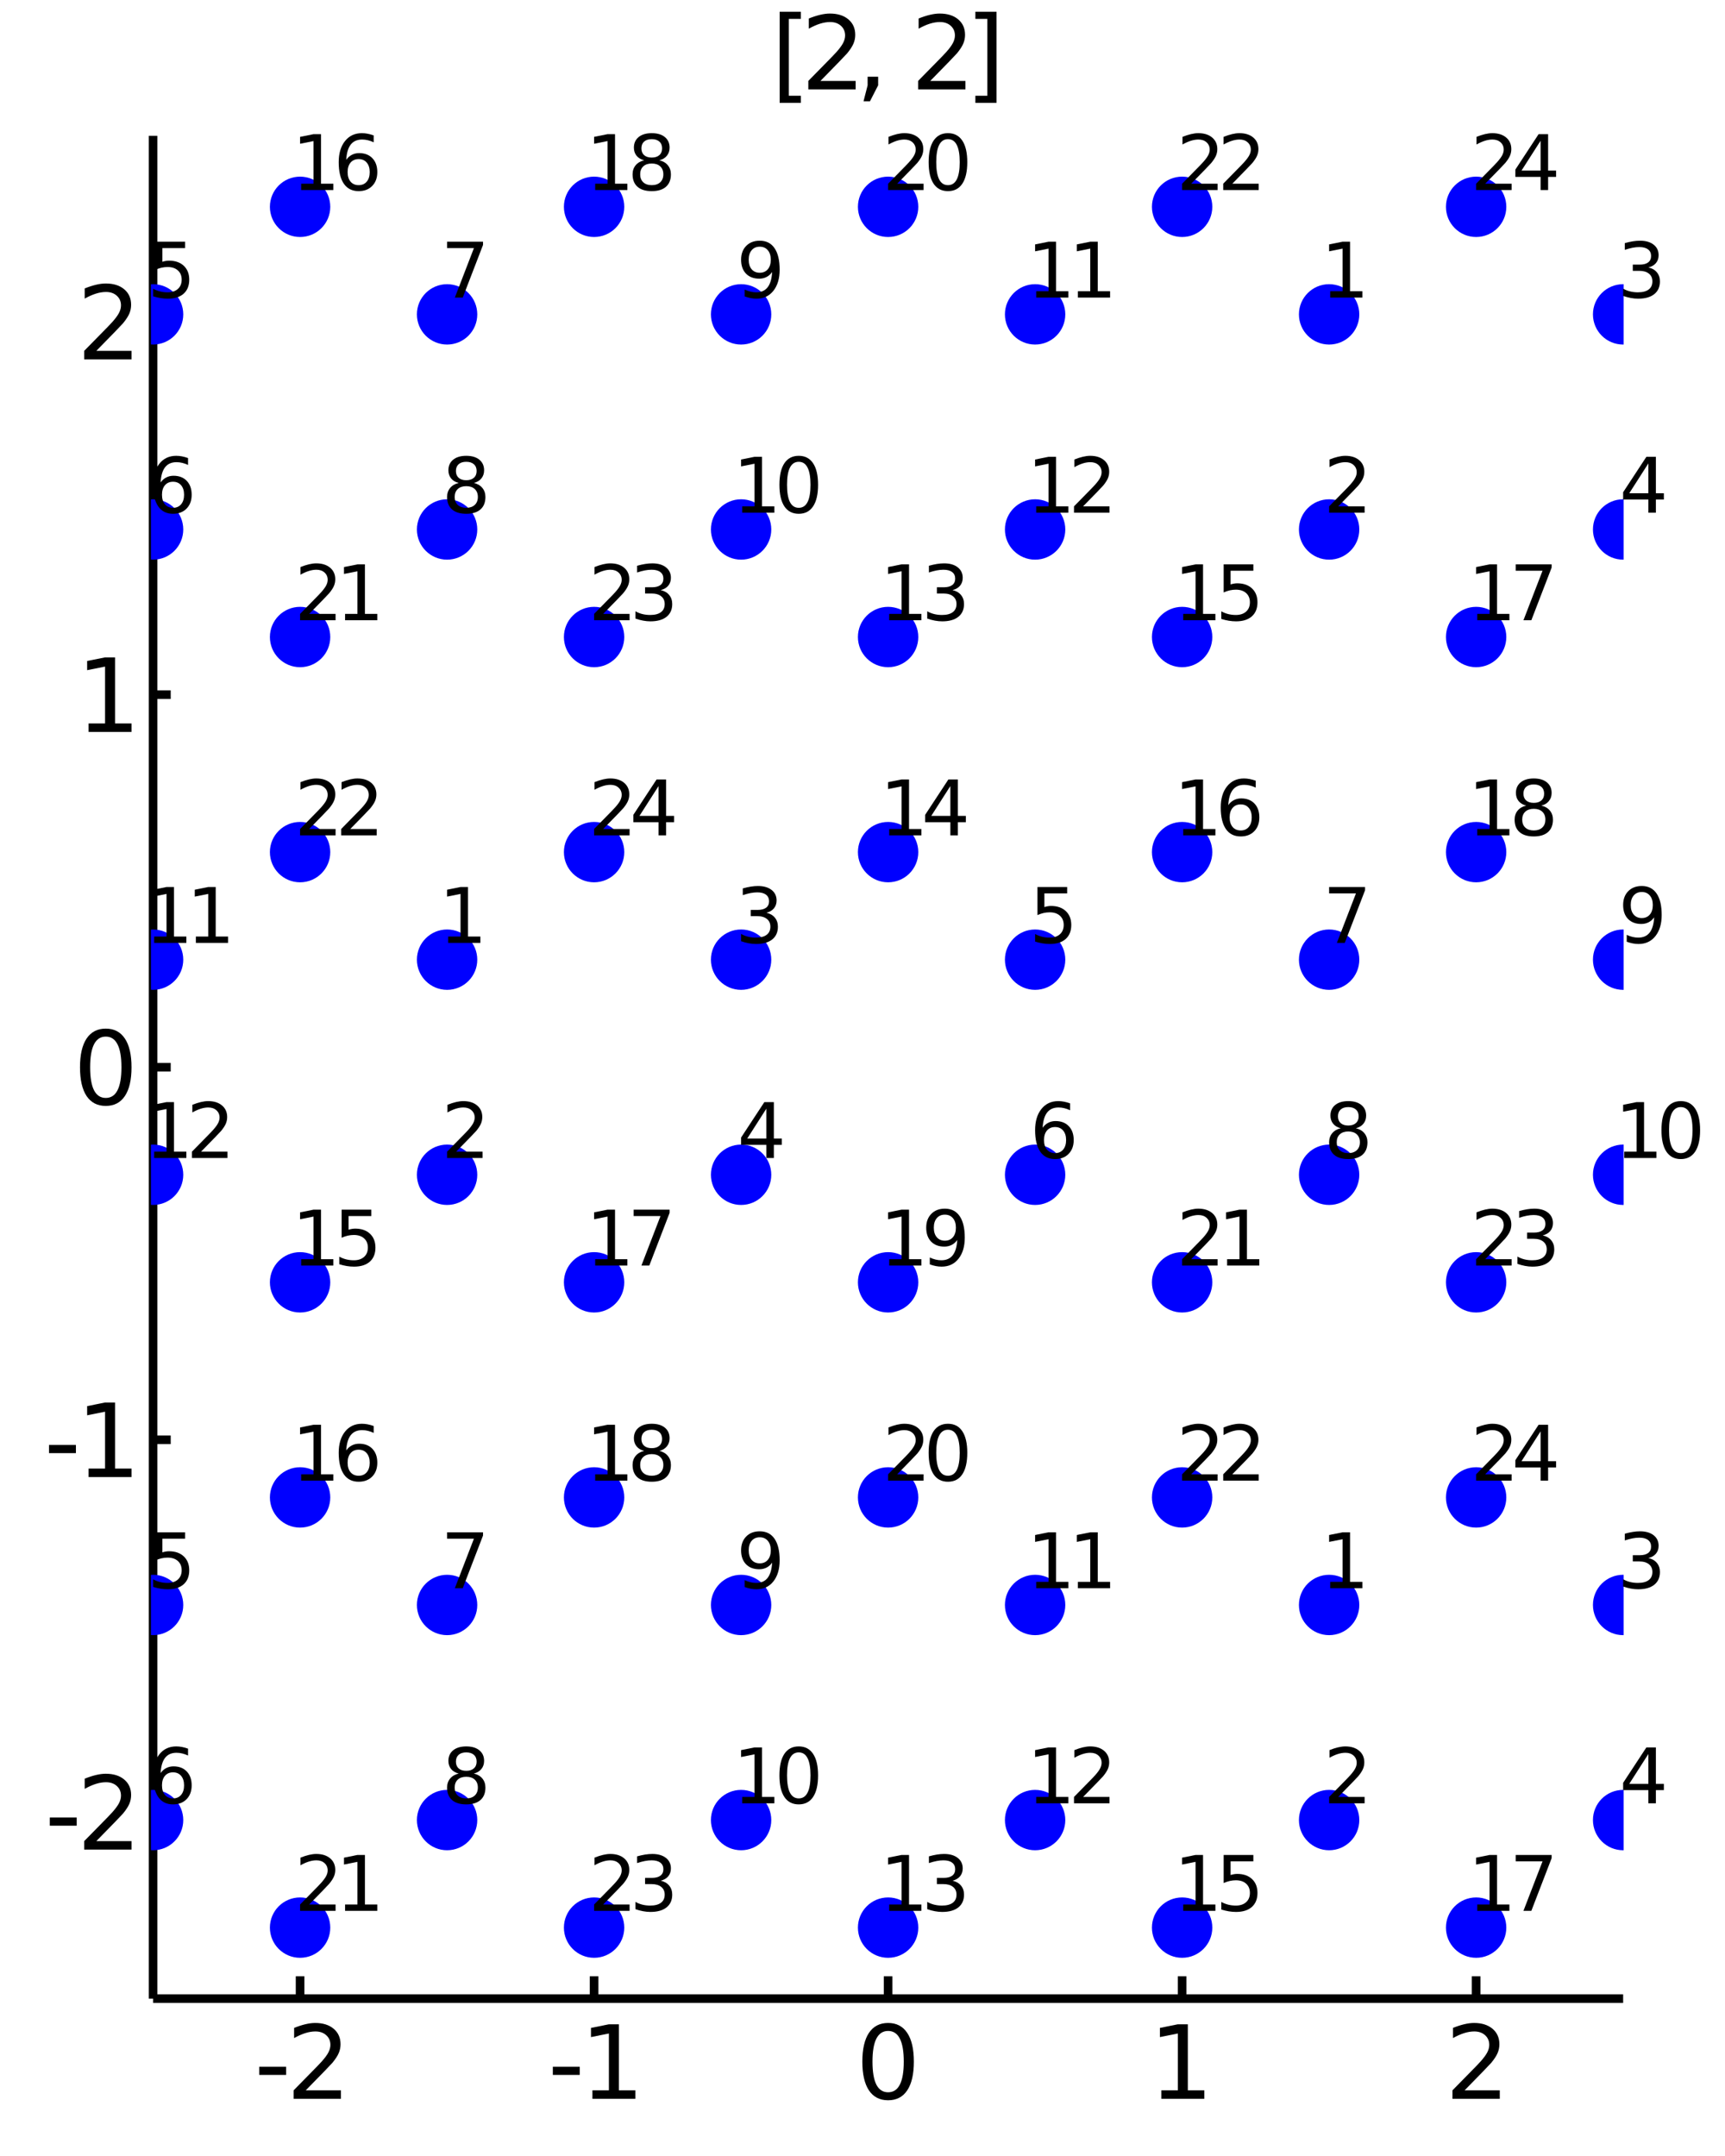 <?xml version="1.0" encoding="utf-8"?>
<svg xmlns="http://www.w3.org/2000/svg" xmlns:xlink="http://www.w3.org/1999/xlink" width="200" height="250" viewBox="0 0 800 1000">
<rect x="0" y="0" width="800" height="1000" fill="#808080" stroke="none"/>
<defs>
  <clipPath id="clip190">
    <rect x="0" y="0" width="800" height="1000"/>
  </clipPath>
</defs>
<path clip-path="url(#clip190)" d="
M0 1000 L800 1000 L800 0 L0 0  Z
  " fill="#ffffff" fill-rule="evenodd" fill-opacity="1"/>
<defs>
  <clipPath id="clip191">
    <rect x="200" y="100" width="701" height="701"/>
  </clipPath>
</defs>
<path clip-path="url(#clip190)" d="
M70.992 927.008 L752.756 927.008 L752.756 62.992 L70.992 62.992  Z
  " fill="#ffffff" fill-rule="evenodd" fill-opacity="1"/>
<defs>
  <clipPath id="clip192">
    <rect x="70" y="62" width="683" height="865"/>
  </clipPath>
</defs>
<polyline clip-path="url(#clip190)" style="stroke:#000000; stroke-width:4; stroke-opacity:1; fill:none" points="
  70.992,927.008 752.756,927.008 
  "/>
<polyline clip-path="url(#clip190)" style="stroke:#000000; stroke-width:4; stroke-opacity:1; fill:none" points="
  70.992,927.008 70.992,62.992 
  "/>
<polyline clip-path="url(#clip190)" style="stroke:#000000; stroke-width:4; stroke-opacity:1; fill:none" points="
  139.169,927.008 139.169,916.64 
  "/>
<polyline clip-path="url(#clip190)" style="stroke:#000000; stroke-width:4; stroke-opacity:1; fill:none" points="
  275.521,927.008 275.521,916.64 
  "/>
<polyline clip-path="url(#clip190)" style="stroke:#000000; stroke-width:4; stroke-opacity:1; fill:none" points="
  411.874,927.008 411.874,916.64 
  "/>
<polyline clip-path="url(#clip190)" style="stroke:#000000; stroke-width:4; stroke-opacity:1; fill:none" points="
  548.227,927.008 548.227,916.64 
  "/>
<polyline clip-path="url(#clip190)" style="stroke:#000000; stroke-width:4; stroke-opacity:1; fill:none" points="
  684.58,927.008 684.58,916.64 
  "/>
<polyline clip-path="url(#clip190)" style="stroke:#000000; stroke-width:4; stroke-opacity:1; fill:none" points="
  70.992,840.606 79.173,840.606 
  "/>
<polyline clip-path="url(#clip190)" style="stroke:#000000; stroke-width:4; stroke-opacity:1; fill:none" points="
  70.992,667.803 79.173,667.803 
  "/>
<polyline clip-path="url(#clip190)" style="stroke:#000000; stroke-width:4; stroke-opacity:1; fill:none" points="
  70.992,495 79.173,495 
  "/>
<polyline clip-path="url(#clip190)" style="stroke:#000000; stroke-width:4; stroke-opacity:1; fill:none" points="
  70.992,322.197 79.173,322.197 
  "/>
<polyline clip-path="url(#clip190)" style="stroke:#000000; stroke-width:4; stroke-opacity:1; fill:none" points="
  70.992,149.394 79.173,149.394 
  "/>
<path clip-path="url(#clip190)" d="M 0 0 M120.222 958.596 L132.699 958.596 L132.699 962.392 L120.222 962.392 L120.222 958.596 Z" fill="#000000" fill-rule="evenodd" fill-opacity="1" /><path clip-path="url(#clip190)" d="M 0 0 M141.796 969.545 L158.115 969.545 L158.115 973.48 L136.171 973.48 L136.171 969.545 Q138.833 966.79 143.416 962.16 Q148.023 957.508 149.203 956.165 Q151.449 953.642 152.328 951.906 Q153.231 950.147 153.231 948.457 Q153.231 945.702 151.286 943.966 Q149.365 942.23 146.263 942.23 Q144.064 942.23 141.611 942.994 Q139.18 943.758 136.402 945.309 L136.402 940.587 Q139.226 939.452 141.68 938.874 Q144.134 938.295 146.171 938.295 Q151.541 938.295 154.736 940.98 Q157.93 943.665 157.93 948.156 Q157.93 950.286 157.12 952.207 Q156.333 954.105 154.226 956.698 Q153.648 957.369 150.546 960.586 Q147.444 963.781 141.796 969.545 Z" fill="#000000" fill-rule="evenodd" fill-opacity="1" /><path clip-path="url(#clip190)" d="M 0 0 M256.389 958.596 L268.866 958.596 L268.866 962.392 L256.389 962.392 L256.389 958.596 Z" fill="#000000" fill-rule="evenodd" fill-opacity="1" /><path clip-path="url(#clip190)" d="M 0 0 M274.746 969.545 L282.385 969.545 L282.385 943.179 L274.075 944.846 L274.075 940.587 L282.338 938.92 L287.014 938.92 L287.014 969.545 L294.653 969.545 L294.653 973.48 L274.746 973.48 L274.746 969.545 Z" fill="#000000" fill-rule="evenodd" fill-opacity="1" /><path clip-path="url(#clip190)" d="M 0 0 M411.874 941.999 Q408.263 941.999 406.434 945.563 Q404.629 949.105 404.629 956.235 Q404.629 963.341 406.434 966.906 Q408.263 970.447 411.874 970.447 Q415.508 970.447 417.314 966.906 Q419.142 963.341 419.142 956.235 Q419.142 949.105 417.314 945.563 Q415.508 941.999 411.874 941.999 M411.874 938.295 Q417.684 938.295 420.74 942.901 Q423.818 947.485 423.818 956.235 Q423.818 964.961 420.74 969.568 Q417.684 974.151 411.874 974.151 Q406.064 974.151 402.985 969.568 Q399.93 964.961 399.93 956.235 Q399.93 947.485 402.985 942.901 Q406.064 938.295 411.874 938.295 Z" fill="#000000" fill-rule="evenodd" fill-opacity="1" /><path clip-path="url(#clip190)" d="M 0 0 M538.609 969.545 L546.248 969.545 L546.248 943.179 L537.937 944.846 L537.937 940.587 L546.201 938.92 L550.877 938.92 L550.877 969.545 L558.516 969.545 L558.516 973.48 L538.609 973.48 L538.609 969.545 Z" fill="#000000" fill-rule="evenodd" fill-opacity="1" /><path clip-path="url(#clip190)" d="M 0 0 M679.232 969.545 L695.552 969.545 L695.552 973.48 L673.607 973.48 L673.607 969.545 Q676.269 966.79 680.853 962.16 Q685.459 957.508 686.64 956.165 Q688.885 953.642 689.765 951.906 Q690.667 950.147 690.667 948.457 Q690.667 945.702 688.723 943.966 Q686.802 942.23 683.7 942.23 Q681.501 942.23 679.047 942.994 Q676.617 943.758 673.839 945.309 L673.839 940.587 Q676.663 939.452 679.117 938.874 Q681.57 938.295 683.607 938.295 Q688.978 938.295 692.172 940.98 Q695.367 943.665 695.367 948.156 Q695.367 950.286 694.556 952.207 Q693.769 954.105 691.663 956.698 Q691.084 957.369 687.982 960.586 Q684.88 963.781 679.232 969.545 Z" fill="#000000" fill-rule="evenodd" fill-opacity="1" /><path clip-path="url(#clip190)" d="M 0 0 M23.099 843.002 L35.576 843.002 L35.576 846.798 L23.099 846.798 L23.099 843.002 Z" fill="#000000" fill-rule="evenodd" fill-opacity="1" /><path clip-path="url(#clip190)" d="M 0 0 M44.673 853.951 L60.992 853.951 L60.992 857.886 L39.048 857.886 L39.048 853.951 Q41.71 851.197 46.293 846.567 Q50.9 841.914 52.08 840.572 Q54.325 838.048 55.205 836.312 Q56.108 834.553 56.108 832.863 Q56.108 830.109 54.163 828.373 Q52.242 826.636 49.14 826.636 Q46.941 826.636 44.488 827.4 Q42.057 828.164 39.279 829.715 L39.279 824.993 Q42.103 823.859 44.557 823.28 Q47.011 822.701 49.048 822.701 Q54.418 822.701 57.612 825.386 Q60.807 828.072 60.807 832.562 Q60.807 834.692 59.997 836.613 Q59.21 838.511 57.103 841.104 Q56.525 841.775 53.423 844.993 Q50.321 848.187 44.673 853.951 Z" fill="#000000" fill-rule="evenodd" fill-opacity="1" /><path clip-path="url(#clip190)" d="M 0 0 M22.728 670.199 L35.205 670.199 L35.205 673.995 L22.728 673.995 L22.728 670.199 Z" fill="#000000" fill-rule="evenodd" fill-opacity="1" /><path clip-path="url(#clip190)" d="M 0 0 M41.085 681.148 L48.724 681.148 L48.724 654.782 L40.413 656.449 L40.413 652.19 L48.677 650.523 L53.353 650.523 L53.353 681.148 L60.992 681.148 L60.992 685.083 L41.085 685.083 L41.085 681.148 Z" fill="#000000" fill-rule="evenodd" fill-opacity="1" /><path clip-path="url(#clip190)" d="M 0 0 M49.048 480.799 Q45.437 480.799 43.608 484.363 Q41.802 487.905 41.802 495.035 Q41.802 502.141 43.608 505.706 Q45.437 509.248 49.048 509.248 Q52.682 509.248 54.487 505.706 Q56.316 502.141 56.316 495.035 Q56.316 487.905 54.487 484.363 Q52.682 480.799 49.048 480.799 M49.048 477.095 Q54.858 477.095 57.913 481.701 Q60.992 486.285 60.992 495.035 Q60.992 503.762 57.913 508.368 Q54.858 512.951 49.048 512.951 Q43.238 512.951 40.159 508.368 Q37.103 503.762 37.103 495.035 Q37.103 486.285 40.159 481.701 Q43.238 477.095 49.048 477.095 Z" fill="#000000" fill-rule="evenodd" fill-opacity="1" /><path clip-path="url(#clip190)" d="M 0 0 M41.085 335.542 L48.724 335.542 L48.724 309.176 L40.413 310.843 L40.413 306.584 L48.677 304.917 L53.353 304.917 L53.353 335.542 L60.992 335.542 L60.992 339.477 L41.085 339.477 L41.085 335.542 Z" fill="#000000" fill-rule="evenodd" fill-opacity="1" /><path clip-path="url(#clip190)" d="M 0 0 M44.673 162.739 L60.992 162.739 L60.992 166.674 L39.048 166.674 L39.048 162.739 Q41.71 159.984 46.293 155.354 Q50.9 150.702 52.08 149.359 Q54.325 146.836 55.205 145.1 Q56.108 143.34 56.108 141.651 Q56.108 138.896 54.163 137.16 Q52.242 135.424 49.14 135.424 Q46.941 135.424 44.488 136.188 Q42.057 136.952 39.279 138.503 L39.279 133.78 Q42.103 132.646 44.557 132.067 Q47.011 131.489 49.048 131.489 Q54.418 131.489 57.612 134.174 Q60.807 136.859 60.807 141.35 Q60.807 143.479 59.997 145.401 Q59.21 147.299 57.103 149.891 Q56.525 150.563 53.423 153.78 Q50.321 156.975 44.673 162.739 Z" fill="#000000" fill-rule="evenodd" fill-opacity="1" /><path clip-path="url(#clip190)" d="M 0 0 M361.585 5.454 L371.4 5.454 L371.4 8.764 L365.844 8.764 L365.844 44.412 L371.4 44.412 L371.4 47.722 L361.585 47.722 L361.585 5.454 Z" fill="#000000" fill-rule="evenodd" fill-opacity="1" /><path clip-path="url(#clip190)" d="M 0 0 M380.497 37.537 L396.816 37.537 L396.816 41.472 L374.872 41.472 L374.872 37.537 Q377.534 34.782 382.117 30.153 Q386.724 25.5 387.904 24.157 Q390.15 21.634 391.029 19.898 Q391.932 18.139 391.932 16.449 Q391.932 13.694 389.988 11.958 Q388.066 10.222 384.964 10.222 Q382.765 10.222 380.312 10.986 Q377.881 11.75 375.103 13.301 L375.103 8.579 Q377.927 7.444 380.381 6.866 Q382.835 6.287 384.872 6.287 Q390.242 6.287 393.437 8.972 Q396.631 11.657 396.631 16.148 Q396.631 18.278 395.821 20.199 Q395.034 22.097 392.927 24.69 Q392.349 25.361 389.247 28.579 Q386.145 31.773 380.497 37.537 Z" fill="#000000" fill-rule="evenodd" fill-opacity="1" /><path clip-path="url(#clip190)" d="M 0 0 M402.372 35.592 L407.256 35.592 L407.256 39.574 L403.46 46.981 L400.474 46.981 L402.372 39.574 L402.372 35.592 Z" fill="#000000" fill-rule="evenodd" fill-opacity="1" /><path clip-path="url(#clip190)" d="M 0 0 M431.423 37.537 L447.742 37.537 L447.742 41.472 L425.798 41.472 L425.798 37.537 Q428.46 34.782 433.043 30.153 Q437.649 25.5 438.83 24.157 Q441.075 21.634 441.955 19.898 Q442.858 18.139 442.858 16.449 Q442.858 13.694 440.913 11.958 Q438.992 10.222 435.89 10.222 Q433.691 10.222 431.237 10.986 Q428.807 11.75 426.029 13.301 L426.029 8.579 Q428.853 7.444 431.307 6.866 Q433.76 6.287 435.797 6.287 Q441.168 6.287 444.362 8.972 Q447.557 11.657 447.557 16.148 Q447.557 18.278 446.747 20.199 Q445.959 22.097 443.853 24.69 Q443.274 25.361 440.172 28.579 Q437.071 31.773 431.423 37.537 Z" fill="#000000" fill-rule="evenodd" fill-opacity="1" /><path clip-path="url(#clip190)" d="M 0 0 M462.163 5.454 L462.163 47.722 L452.348 47.722 L452.348 44.412 L457.881 44.412 L457.881 8.764 L452.348 8.764 L452.348 5.454 L462.163 5.454 Z" fill="#000000" fill-rule="evenodd" fill-opacity="1" /><circle clip-path="url(#clip192)" cx="139.169" cy="894.072" r="14" fill="#0000ff" fill-rule="evenodd" fill-opacity="1" stroke="none"/>
<path clip-path="url(#clip190)" d="M 0 0 M143.387 883.344 L155.627 883.344 L155.627 886.296 L139.169 886.296 L139.169 883.344 Q141.165 881.278 144.603 877.806 Q148.057 874.317 148.943 873.31 Q150.627 871.417 151.286 870.115 Q151.964 868.796 151.964 867.529 Q151.964 865.463 150.505 864.16 Q149.064 862.858 146.738 862.858 Q145.089 862.858 143.248 863.431 Q141.425 864.004 139.342 865.167 L139.342 861.626 Q141.46 860.775 143.3 860.341 Q145.141 859.907 146.668 859.907 Q150.696 859.907 153.092 861.921 Q155.488 863.935 155.488 867.303 Q155.488 868.9 154.88 870.341 Q154.29 871.765 152.71 873.709 Q152.276 874.213 149.95 876.626 Q147.623 879.022 143.387 883.344 Z" fill="#000000" fill-rule="evenodd" fill-opacity="1" /><path clip-path="url(#clip190)" d="M 0 0 M160.036 883.344 L165.766 883.344 L165.766 863.57 L159.533 864.82 L159.533 861.626 L165.731 860.376 L169.238 860.376 L169.238 883.344 L174.967 883.344 L174.967 886.296 L160.036 886.296 L160.036 883.344 Z" fill="#000000" fill-rule="evenodd" fill-opacity="1" /><circle clip-path="url(#clip192)" cx="207.345" cy="445.116" r="14" fill="#0000ff" fill-rule="evenodd" fill-opacity="1" stroke="none"/>
<circle clip-path="url(#clip192)" cx="207.345" cy="544.884" r="14" fill="#0000ff" fill-rule="evenodd" fill-opacity="1" stroke="none"/>
<circle clip-path="url(#clip192)" cx="343.698" cy="445.116" r="14" fill="#0000ff" fill-rule="evenodd" fill-opacity="1" stroke="none"/>
<circle clip-path="url(#clip192)" cx="343.698" cy="544.884" r="14" fill="#0000ff" fill-rule="evenodd" fill-opacity="1" stroke="none"/>
<circle clip-path="url(#clip192)" cx="70.992" cy="744.42" r="14" fill="#0000ff" fill-rule="evenodd" fill-opacity="1" stroke="none"/>
<circle clip-path="url(#clip192)" cx="70.992" cy="844.188" r="14" fill="#0000ff" fill-rule="evenodd" fill-opacity="1" stroke="none"/>
<circle clip-path="url(#clip192)" cx="207.345" cy="744.42" r="14" fill="#0000ff" fill-rule="evenodd" fill-opacity="1" stroke="none"/>
<circle clip-path="url(#clip192)" cx="207.345" cy="844.188" r="14" fill="#0000ff" fill-rule="evenodd" fill-opacity="1" stroke="none"/>
<circle clip-path="url(#clip192)" cx="343.698" cy="744.42" r="14" fill="#0000ff" fill-rule="evenodd" fill-opacity="1" stroke="none"/>
<circle clip-path="url(#clip192)" cx="343.698" cy="844.188" r="14" fill="#0000ff" fill-rule="evenodd" fill-opacity="1" stroke="none"/>
<circle clip-path="url(#clip192)" cx="70.992" cy="445.116" r="14" fill="#0000ff" fill-rule="evenodd" fill-opacity="1" stroke="none"/>
<circle clip-path="url(#clip192)" cx="70.992" cy="544.884" r="14" fill="#0000ff" fill-rule="evenodd" fill-opacity="1" stroke="none"/>
<circle clip-path="url(#clip192)" cx="411.874" cy="894.072" r="14" fill="#0000ff" fill-rule="evenodd" fill-opacity="1" stroke="none"/>
<circle clip-path="url(#clip192)" cx="139.169" cy="594.768" r="14" fill="#0000ff" fill-rule="evenodd" fill-opacity="1" stroke="none"/>
<circle clip-path="url(#clip192)" cx="139.169" cy="694.536" r="14" fill="#0000ff" fill-rule="evenodd" fill-opacity="1" stroke="none"/>
<circle clip-path="url(#clip192)" cx="275.521" cy="594.768" r="14" fill="#0000ff" fill-rule="evenodd" fill-opacity="1" stroke="none"/>
<circle clip-path="url(#clip192)" cx="275.521" cy="694.536" r="14" fill="#0000ff" fill-rule="evenodd" fill-opacity="1" stroke="none"/>
<circle clip-path="url(#clip192)" cx="411.874" cy="594.768" r="14" fill="#0000ff" fill-rule="evenodd" fill-opacity="1" stroke="none"/>
<circle clip-path="url(#clip192)" cx="411.874" cy="694.536" r="14" fill="#0000ff" fill-rule="evenodd" fill-opacity="1" stroke="none"/>
<circle clip-path="url(#clip192)" cx="139.169" cy="295.464" r="14" fill="#0000ff" fill-rule="evenodd" fill-opacity="1" stroke="none"/>
<circle clip-path="url(#clip192)" cx="139.169" cy="395.232" r="14" fill="#0000ff" fill-rule="evenodd" fill-opacity="1" stroke="none"/>
<circle clip-path="url(#clip192)" cx="275.521" cy="894.072" r="14" fill="#0000ff" fill-rule="evenodd" fill-opacity="1" stroke="none"/>
<path clip-path="url(#clip190)" d="M 0 0 M207.848 434.389 L213.577 434.389 L213.577 414.614 L207.345 415.864 L207.345 412.67 L213.543 411.42 L217.05 411.42 L217.05 434.389 L222.779 434.389 L222.779 437.34 L207.848 437.34 L207.848 434.389 Z" fill="#000000" fill-rule="evenodd" fill-opacity="1" /><path clip-path="url(#clip190)" d="M 0 0 M211.564 534.157 L223.803 534.157 L223.803 537.108 L207.345 537.108 L207.345 534.157 Q209.341 532.091 212.779 528.618 Q216.234 525.129 217.119 524.122 Q218.803 522.23 219.463 520.928 Q220.14 519.608 220.14 518.341 Q220.14 516.275 218.682 514.973 Q217.241 513.671 214.914 513.671 Q213.265 513.671 211.425 514.244 Q209.602 514.816 207.518 515.98 L207.518 512.438 Q209.637 511.587 211.477 511.153 Q213.317 510.719 214.845 510.719 Q218.873 510.719 221.268 512.733 Q223.664 514.747 223.664 518.115 Q223.664 519.712 223.057 521.153 Q222.466 522.577 220.886 524.521 Q220.452 525.025 218.126 527.438 Q215.8 529.834 211.564 534.157 Z" fill="#000000" fill-rule="evenodd" fill-opacity="1" /><path clip-path="url(#clip190)" d="M 0 0 M355.416 423.364 Q357.934 423.903 359.34 425.604 Q360.764 427.305 360.764 429.805 Q360.764 433.642 358.125 435.743 Q355.486 437.843 350.625 437.843 Q348.993 437.843 347.257 437.514 Q345.538 437.201 343.698 436.559 L343.698 433.173 Q345.156 434.024 346.892 434.458 Q348.628 434.892 350.521 434.892 Q353.819 434.892 355.538 433.59 Q357.274 432.288 357.274 429.805 Q357.274 427.514 355.659 426.229 Q354.062 424.927 351.198 424.927 L348.177 424.927 L348.177 422.045 L351.336 422.045 Q353.923 422.045 355.295 421.021 Q356.666 419.979 356.666 418.035 Q356.666 416.038 355.243 414.979 Q353.836 413.903 351.198 413.903 Q349.757 413.903 348.107 414.215 Q346.458 414.528 344.479 415.187 L344.479 412.062 Q346.475 411.507 348.212 411.229 Q349.965 410.951 351.51 410.951 Q355.503 410.951 357.83 412.774 Q360.156 414.58 360.156 417.67 Q360.156 419.823 358.923 421.316 Q357.691 422.791 355.416 423.364 Z" fill="#000000" fill-rule="evenodd" fill-opacity="1" /><path clip-path="url(#clip190)" d="M 0 0 M355.399 514.244 L346.545 528.08 L355.399 528.08 L355.399 514.244 M354.479 511.188 L358.889 511.188 L358.889 528.08 L362.586 528.08 L362.586 530.997 L358.889 530.997 L358.889 537.108 L355.399 537.108 L355.399 530.997 L343.698 530.997 L343.698 527.611 L354.479 511.188 Z" fill="#000000" fill-rule="evenodd" fill-opacity="1" /><path clip-path="url(#clip190)" d="M 0 0 M72.086 710.724 L85.853 710.724 L85.853 713.675 L75.298 713.675 L75.298 720.029 Q76.061 719.769 76.825 719.647 Q77.589 719.509 78.353 719.509 Q82.694 719.509 85.228 721.887 Q87.763 724.265 87.763 728.328 Q87.763 732.512 85.159 734.838 Q82.555 737.147 77.815 737.147 Q76.183 737.147 74.482 736.87 Q72.798 736.592 70.992 736.036 L70.992 732.512 Q72.555 733.363 74.221 733.779 Q75.888 734.196 77.746 734.196 Q80.749 734.196 82.502 732.616 Q84.256 731.036 84.256 728.328 Q84.256 725.62 82.502 724.04 Q80.749 722.46 77.746 722.46 Q76.339 722.46 74.933 722.772 Q73.544 723.085 72.086 723.745 L72.086 710.724 Z" fill="#000000" fill-rule="evenodd" fill-opacity="1" /><path clip-path="url(#clip190)" d="M 0 0 M80.246 822.054 Q77.885 822.054 76.496 823.669 Q75.124 825.283 75.124 828.096 Q75.124 830.891 76.496 832.523 Q77.885 834.138 80.246 834.138 Q82.607 834.138 83.978 832.523 Q85.367 830.891 85.367 828.096 Q85.367 825.283 83.978 823.669 Q82.607 822.054 80.246 822.054 M87.207 811.065 L87.207 814.259 Q85.888 813.634 84.534 813.304 Q83.197 812.974 81.877 812.974 Q78.405 812.974 76.565 815.318 Q74.742 817.662 74.482 822.401 Q75.506 820.891 77.051 820.092 Q78.596 819.276 80.454 819.276 Q84.36 819.276 86.617 821.655 Q88.891 824.016 88.891 828.096 Q88.891 832.089 86.53 834.502 Q84.169 836.915 80.246 836.915 Q75.749 836.915 73.371 833.478 Q70.992 830.023 70.992 823.478 Q70.992 817.332 73.909 813.686 Q76.825 810.023 81.739 810.023 Q83.058 810.023 84.395 810.283 Q85.749 810.544 87.207 811.065 Z" fill="#000000" fill-rule="evenodd" fill-opacity="1" /><path clip-path="url(#clip190)" d="M 0 0 M207.345 710.724 L224.011 710.724 L224.011 712.217 L214.602 736.644 L210.939 736.644 L219.793 713.675 L207.345 713.675 L207.345 710.724 Z" fill="#000000" fill-rule="evenodd" fill-opacity="1" /><path clip-path="url(#clip190)" d="M 0 0 M216.234 824.103 Q213.734 824.103 212.293 825.44 Q210.869 826.776 210.869 829.12 Q210.869 831.464 212.293 832.801 Q213.734 834.138 216.234 834.138 Q218.734 834.138 220.175 832.801 Q221.616 831.447 221.616 829.12 Q221.616 826.776 220.175 825.44 Q218.751 824.103 216.234 824.103 M212.727 822.61 Q210.47 822.054 209.203 820.509 Q207.953 818.964 207.953 816.742 Q207.953 813.634 210.157 811.829 Q212.38 810.023 216.234 810.023 Q220.105 810.023 222.31 811.829 Q224.515 813.634 224.515 816.742 Q224.515 818.964 223.248 820.509 Q221.998 822.054 219.758 822.61 Q222.293 823.2 223.699 824.919 Q225.123 826.638 225.123 829.12 Q225.123 832.888 222.814 834.901 Q220.522 836.915 216.234 836.915 Q211.946 836.915 209.637 834.901 Q207.345 832.888 207.345 829.12 Q207.345 826.638 208.768 824.919 Q210.192 823.2 212.727 822.61 M211.442 817.072 Q211.442 819.086 212.692 820.214 Q213.959 821.342 216.234 821.342 Q218.491 821.342 219.758 820.214 Q221.043 819.086 221.043 817.072 Q221.043 815.058 219.758 813.929 Q218.491 812.801 216.234 812.801 Q213.959 812.801 212.692 813.929 Q211.442 815.058 211.442 817.072 Z" fill="#000000" fill-rule="evenodd" fill-opacity="1" /><path clip-path="url(#clip190)" d="M 0 0 M345.364 736.106 L345.364 732.911 Q346.684 733.536 348.038 733.866 Q349.392 734.196 350.694 734.196 Q354.166 734.196 355.989 731.87 Q357.83 729.526 358.09 724.769 Q357.083 726.262 355.538 727.061 Q353.993 727.859 352.118 727.859 Q348.229 727.859 345.955 725.515 Q343.698 723.154 343.698 719.075 Q343.698 715.081 346.059 712.668 Q348.42 710.255 352.343 710.255 Q356.84 710.255 359.201 713.71 Q361.579 717.147 361.579 723.71 Q361.579 729.838 358.663 733.502 Q355.764 737.147 350.85 737.147 Q349.531 737.147 348.177 736.887 Q346.823 736.627 345.364 736.106 M352.343 725.116 Q354.705 725.116 356.076 723.502 Q357.465 721.887 357.465 719.075 Q357.465 716.279 356.076 714.665 Q354.705 713.033 352.343 713.033 Q349.982 713.033 348.593 714.665 Q347.222 716.279 347.222 719.075 Q347.222 721.887 348.593 723.502 Q349.982 725.116 352.343 725.116 Z" fill="#000000" fill-rule="evenodd" fill-opacity="1" /><path clip-path="url(#clip190)" d="M 0 0 M344.201 833.46 L349.93 833.46 L349.93 813.686 L343.698 814.936 L343.698 811.742 L349.896 810.492 L353.402 810.492 L353.402 833.46 L359.132 833.46 L359.132 836.412 L344.201 836.412 L344.201 833.46 Z" fill="#000000" fill-rule="evenodd" fill-opacity="1" /><path clip-path="url(#clip190)" d="M 0 0 M370.434 812.801 Q367.725 812.801 366.354 815.474 Q365 818.131 365 823.478 Q365 828.808 366.354 831.481 Q367.725 834.138 370.434 834.138 Q373.159 834.138 374.513 831.481 Q375.885 828.808 375.885 823.478 Q375.885 818.131 374.513 815.474 Q373.159 812.801 370.434 812.801 M370.434 810.023 Q374.791 810.023 377.083 813.478 Q379.392 816.915 379.392 823.478 Q379.392 830.023 377.083 833.478 Q374.791 836.915 370.434 836.915 Q366.076 836.915 363.767 833.478 Q361.475 830.023 361.475 823.478 Q361.475 816.915 363.767 813.478 Q366.076 810.023 370.434 810.023 Z" fill="#000000" fill-rule="evenodd" fill-opacity="1" /><path clip-path="url(#clip190)" d="M 0 0 M71.496 434.389 L77.225 434.389 L77.225 414.614 L70.992 415.864 L70.992 412.67 L77.19 411.42 L80.697 411.42 L80.697 434.389 L86.426 434.389 L86.426 437.34 L71.496 437.34 L71.496 434.389 Z" fill="#000000" fill-rule="evenodd" fill-opacity="1" /><path clip-path="url(#clip190)" d="M 0 0 M90.836 434.389 L96.565 434.389 L96.565 414.614 L90.332 415.864 L90.332 412.67 L96.53 411.42 L100.037 411.42 L100.037 434.389 L105.766 434.389 L105.766 437.34 L90.836 437.34 L90.836 434.389 Z" fill="#000000" fill-rule="evenodd" fill-opacity="1" /><path clip-path="url(#clip190)" d="M 0 0 M71.496 534.157 L77.225 534.157 L77.225 514.382 L70.992 515.632 L70.992 512.438 L77.19 511.188 L80.697 511.188 L80.697 534.157 L86.426 534.157 L86.426 537.108 L71.496 537.108 L71.496 534.157 Z" fill="#000000" fill-rule="evenodd" fill-opacity="1" /><path clip-path="url(#clip190)" d="M 0 0 M93.249 534.157 L105.488 534.157 L105.488 537.108 L89.03 537.108 L89.03 534.157 Q91.027 532.091 94.464 528.618 Q97.919 525.129 98.805 524.122 Q100.488 522.23 101.148 520.928 Q101.825 519.608 101.825 518.341 Q101.825 516.275 100.367 514.973 Q98.926 513.671 96.6 513.671 Q94.95 513.671 93.11 514.244 Q91.287 514.816 89.204 515.98 L89.204 512.438 Q91.322 511.587 93.162 511.153 Q95.002 510.719 96.53 510.719 Q100.558 510.719 102.954 512.733 Q105.35 514.747 105.35 518.115 Q105.35 519.712 104.742 521.153 Q104.152 522.577 102.572 524.521 Q102.138 525.025 99.811 527.438 Q97.485 529.834 93.249 534.157 Z" fill="#000000" fill-rule="evenodd" fill-opacity="1" /><path clip-path="url(#clip190)" d="M 0 0 M412.377 883.344 L418.107 883.344 L418.107 863.57 L411.874 864.82 L411.874 861.626 L418.072 860.376 L421.579 860.376 L421.579 883.344 L427.308 883.344 L427.308 886.296 L412.377 886.296 L412.377 883.344 Z" fill="#000000" fill-rule="evenodd" fill-opacity="1" /><path clip-path="url(#clip190)" d="M 0 0 M441.735 872.32 Q444.252 872.858 445.659 874.56 Q447.082 876.261 447.082 878.761 Q447.082 882.598 444.443 884.699 Q441.804 886.799 436.943 886.799 Q435.311 886.799 433.575 886.469 Q431.857 886.157 430.016 885.515 L430.016 882.129 Q431.475 882.98 433.211 883.414 Q434.947 883.848 436.839 883.848 Q440.138 883.848 441.856 882.546 Q443.593 881.244 443.593 878.761 Q443.593 876.469 441.978 875.185 Q440.381 873.883 437.516 873.883 L434.495 873.883 L434.495 871.001 L437.655 871.001 Q440.242 871.001 441.613 869.976 Q442.985 868.935 442.985 866.99 Q442.985 864.994 441.561 863.935 Q440.155 862.858 437.516 862.858 Q436.075 862.858 434.426 863.171 Q432.777 863.483 430.798 864.143 L430.798 861.018 Q432.794 860.463 434.53 860.185 Q436.284 859.907 437.829 859.907 Q441.822 859.907 444.148 861.73 Q446.475 863.535 446.475 866.626 Q446.475 868.779 445.242 870.272 Q444.009 871.747 441.735 872.32 Z" fill="#000000" fill-rule="evenodd" fill-opacity="1" /><path clip-path="url(#clip190)" d="M 0 0 M139.672 584.041 L145.401 584.041 L145.401 564.266 L139.169 565.516 L139.169 562.322 L145.366 561.072 L148.873 561.072 L148.873 584.041 L154.602 584.041 L154.602 586.992 L139.672 586.992 L139.672 584.041 Z" fill="#000000" fill-rule="evenodd" fill-opacity="1" /><path clip-path="url(#clip190)" d="M 0 0 M158.439 561.072 L172.207 561.072 L172.207 564.023 L161.651 564.023 L161.651 570.377 Q162.415 570.117 163.179 569.996 Q163.943 569.857 164.707 569.857 Q169.047 569.857 171.582 572.235 Q174.116 574.614 174.116 578.676 Q174.116 582.86 171.512 585.186 Q168.908 587.495 164.168 587.495 Q162.536 587.495 160.835 587.218 Q159.151 586.94 157.345 586.384 L157.345 582.86 Q158.908 583.711 160.575 584.127 Q162.241 584.544 164.099 584.544 Q167.102 584.544 168.856 582.964 Q170.609 581.384 170.609 578.676 Q170.609 575.968 168.856 574.388 Q167.102 572.808 164.099 572.808 Q162.693 572.808 161.286 573.12 Q159.898 573.433 158.439 574.093 L158.439 561.072 Z" fill="#000000" fill-rule="evenodd" fill-opacity="1" /><path clip-path="url(#clip190)" d="M 0 0 M139.672 683.809 L145.401 683.809 L145.401 664.034 L139.169 665.284 L139.169 662.09 L145.366 660.84 L148.873 660.84 L148.873 683.809 L154.602 683.809 L154.602 686.76 L139.672 686.76 L139.672 683.809 Z" fill="#000000" fill-rule="evenodd" fill-opacity="1" /><path clip-path="url(#clip190)" d="M 0 0 M166.338 672.402 Q163.977 672.402 162.589 674.017 Q161.217 675.631 161.217 678.444 Q161.217 681.239 162.589 682.871 Q163.977 684.486 166.338 684.486 Q168.7 684.486 170.071 682.871 Q171.46 681.239 171.46 678.444 Q171.46 675.631 170.071 674.017 Q168.7 672.402 166.338 672.402 M173.3 661.413 L173.3 664.607 Q171.981 663.982 170.627 663.652 Q169.29 663.323 167.97 663.323 Q164.498 663.323 162.658 665.666 Q160.835 668.01 160.575 672.75 Q161.599 671.239 163.144 670.441 Q164.689 669.625 166.547 669.625 Q170.453 669.625 172.71 672.003 Q174.984 674.364 174.984 678.444 Q174.984 682.437 172.623 684.85 Q170.262 687.263 166.338 687.263 Q161.842 687.263 159.464 683.826 Q157.085 680.371 157.085 673.826 Q157.085 667.68 160.002 664.034 Q162.918 660.371 167.832 660.371 Q169.151 660.371 170.488 660.632 Q171.842 660.892 173.3 661.413 Z" fill="#000000" fill-rule="evenodd" fill-opacity="1" /><path clip-path="url(#clip190)" d="M 0 0 M276.025 584.041 L281.754 584.041 L281.754 564.266 L275.521 565.516 L275.521 562.322 L281.719 561.072 L285.226 561.072 L285.226 584.041 L290.955 584.041 L290.955 586.992 L276.025 586.992 L276.025 584.041 Z" fill="#000000" fill-rule="evenodd" fill-opacity="1" /><path clip-path="url(#clip190)" d="M 0 0 M293.872 561.072 L310.538 561.072 L310.538 562.565 L301.129 586.992 L297.466 586.992 L306.32 564.023 L293.872 564.023 L293.872 561.072 Z" fill="#000000" fill-rule="evenodd" fill-opacity="1" /><path clip-path="url(#clip190)" d="M 0 0 M276.025 683.809 L281.754 683.809 L281.754 664.034 L275.521 665.284 L275.521 662.09 L281.719 660.84 L285.226 660.84 L285.226 683.809 L290.955 683.809 L290.955 686.76 L276.025 686.76 L276.025 683.809 Z" fill="#000000" fill-rule="evenodd" fill-opacity="1" /><path clip-path="url(#clip190)" d="M 0 0 M302.257 674.451 Q299.757 674.451 298.316 675.788 Q296.893 677.125 296.893 679.468 Q296.893 681.812 298.316 683.149 Q299.757 684.486 302.257 684.486 Q304.757 684.486 306.198 683.149 Q307.639 681.795 307.639 679.468 Q307.639 677.125 306.198 675.788 Q304.775 674.451 302.257 674.451 M298.75 672.958 Q296.493 672.402 295.226 670.857 Q293.976 669.312 293.976 667.09 Q293.976 663.982 296.181 662.177 Q298.403 660.371 302.257 660.371 Q306.129 660.371 308.334 662.177 Q310.538 663.982 310.538 667.09 Q310.538 669.312 309.271 670.857 Q308.021 672.402 305.782 672.958 Q308.316 673.548 309.722 675.267 Q311.146 676.986 311.146 679.468 Q311.146 683.236 308.837 685.249 Q306.545 687.263 302.257 687.263 Q297.969 687.263 295.66 685.249 Q293.368 683.236 293.368 679.468 Q293.368 676.986 294.792 675.267 Q296.216 673.548 298.75 672.958 M297.466 667.42 Q297.466 669.434 298.716 670.562 Q299.983 671.691 302.257 671.691 Q304.514 671.691 305.782 670.562 Q307.066 669.434 307.066 667.42 Q307.066 665.406 305.782 664.277 Q304.514 663.149 302.257 663.149 Q299.983 663.149 298.716 664.277 Q297.466 665.406 297.466 667.42 Z" fill="#000000" fill-rule="evenodd" fill-opacity="1" /><path clip-path="url(#clip190)" d="M 0 0 M412.377 584.041 L418.107 584.041 L418.107 564.266 L411.874 565.516 L411.874 562.322 L418.072 561.072 L421.579 561.072 L421.579 584.041 L427.308 584.041 L427.308 586.992 L412.377 586.992 L412.377 584.041 Z" fill="#000000" fill-rule="evenodd" fill-opacity="1" /><path clip-path="url(#clip190)" d="M 0 0 M431.214 586.454 L431.214 583.259 Q432.534 583.884 433.888 584.214 Q435.242 584.544 436.544 584.544 Q440.016 584.544 441.839 582.218 Q443.679 579.874 443.94 575.117 Q442.933 576.61 441.388 577.409 Q439.843 578.207 437.968 578.207 Q434.079 578.207 431.804 575.864 Q429.548 573.502 429.548 569.423 Q429.548 565.43 431.909 563.016 Q434.27 560.603 438.193 560.603 Q442.69 560.603 445.051 564.058 Q447.429 567.496 447.429 574.058 Q447.429 580.186 444.513 583.85 Q441.613 587.495 436.7 587.495 Q435.381 587.495 434.027 587.235 Q432.673 586.975 431.214 586.454 M438.193 575.464 Q440.554 575.464 441.926 573.85 Q443.315 572.235 443.315 569.423 Q443.315 566.627 441.926 565.013 Q440.554 563.381 438.193 563.381 Q435.832 563.381 434.443 565.013 Q433.072 566.627 433.072 569.423 Q433.072 572.235 434.443 573.85 Q435.832 575.464 438.193 575.464 Z" fill="#000000" fill-rule="evenodd" fill-opacity="1" /><path clip-path="url(#clip190)" d="M 0 0 M416.093 683.809 L428.332 683.809 L428.332 686.76 L411.874 686.76 L411.874 683.809 Q413.871 681.743 417.308 678.27 Q420.763 674.781 421.648 673.774 Q423.332 671.881 423.992 670.579 Q424.669 669.26 424.669 667.993 Q424.669 665.927 423.211 664.625 Q421.77 663.323 419.443 663.323 Q417.794 663.323 415.954 663.895 Q414.131 664.468 412.048 665.632 L412.048 662.09 Q414.166 661.239 416.006 660.805 Q417.846 660.371 419.374 660.371 Q423.402 660.371 425.798 662.385 Q428.193 664.399 428.193 667.767 Q428.193 669.364 427.586 670.805 Q426.995 672.229 425.416 674.173 Q424.982 674.677 422.655 677.09 Q420.329 679.486 416.093 683.809 Z" fill="#000000" fill-rule="evenodd" fill-opacity="1" /><path clip-path="url(#clip190)" d="M 0 0 M439.634 663.149 Q436.926 663.149 435.554 665.823 Q434.2 668.479 434.2 673.826 Q434.2 679.156 435.554 681.829 Q436.926 684.486 439.634 684.486 Q442.36 684.486 443.714 681.829 Q445.086 679.156 445.086 673.826 Q445.086 668.479 443.714 665.823 Q442.36 663.149 439.634 663.149 M439.634 660.371 Q443.992 660.371 446.284 663.826 Q448.593 667.263 448.593 673.826 Q448.593 680.371 446.284 683.826 Q443.992 687.263 439.634 687.263 Q435.277 687.263 432.968 683.826 Q430.676 680.371 430.676 673.826 Q430.676 667.263 432.968 663.826 Q435.277 660.371 439.634 660.371 Z" fill="#000000" fill-rule="evenodd" fill-opacity="1" /><path clip-path="url(#clip190)" d="M 0 0 M143.387 284.737 L155.627 284.737 L155.627 287.688 L139.169 287.688 L139.169 284.737 Q141.165 282.671 144.603 279.199 Q148.057 275.709 148.943 274.702 Q150.627 272.81 151.286 271.508 Q151.964 270.188 151.964 268.921 Q151.964 266.855 150.505 265.553 Q149.064 264.251 146.738 264.251 Q145.089 264.251 143.248 264.824 Q141.425 265.397 139.342 266.56 L139.342 263.018 Q141.46 262.167 143.3 261.733 Q145.141 261.299 146.668 261.299 Q150.696 261.299 153.092 263.313 Q155.488 265.327 155.488 268.695 Q155.488 270.292 154.88 271.733 Q154.29 273.157 152.71 275.101 Q152.276 275.605 149.95 278.018 Q147.623 280.414 143.387 284.737 Z" fill="#000000" fill-rule="evenodd" fill-opacity="1" /><path clip-path="url(#clip190)" d="M 0 0 M160.036 284.737 L165.766 284.737 L165.766 264.963 L159.533 266.213 L159.533 263.018 L165.731 261.768 L169.238 261.768 L169.238 284.737 L174.967 284.737 L174.967 287.688 L160.036 287.688 L160.036 284.737 Z" fill="#000000" fill-rule="evenodd" fill-opacity="1" /><path clip-path="url(#clip190)" d="M 0 0 M143.387 384.505 L155.627 384.505 L155.627 387.456 L139.169 387.456 L139.169 384.505 Q141.165 382.439 144.603 378.967 Q148.057 375.477 148.943 374.47 Q150.627 372.578 151.286 371.276 Q151.964 369.956 151.964 368.689 Q151.964 366.623 150.505 365.321 Q149.064 364.019 146.738 364.019 Q145.089 364.019 143.248 364.592 Q141.425 365.165 139.342 366.328 L139.342 362.786 Q141.46 361.935 143.3 361.501 Q145.141 361.067 146.668 361.067 Q150.696 361.067 153.092 363.081 Q155.488 365.095 155.488 368.463 Q155.488 370.06 154.88 371.501 Q154.29 372.925 152.71 374.869 Q152.276 375.373 149.95 377.786 Q147.623 380.182 143.387 384.505 Z" fill="#000000" fill-rule="evenodd" fill-opacity="1" /><path clip-path="url(#clip190)" d="M 0 0 M162.45 384.505 L174.689 384.505 L174.689 387.456 L158.231 387.456 L158.231 384.505 Q160.227 382.439 163.665 378.967 Q167.12 375.477 168.005 374.47 Q169.689 372.578 170.349 371.276 Q171.026 369.956 171.026 368.689 Q171.026 366.623 169.568 365.321 Q168.127 364.019 165.8 364.019 Q164.151 364.019 162.311 364.592 Q160.488 365.165 158.405 366.328 L158.405 362.786 Q160.523 361.935 162.363 361.501 Q164.203 361.067 165.731 361.067 Q169.759 361.067 172.154 363.081 Q174.55 365.095 174.55 368.463 Q174.55 370.06 173.943 371.501 Q173.352 372.925 171.772 374.869 Q171.338 375.373 169.012 377.786 Q166.686 380.182 162.45 384.505 Z" fill="#000000" fill-rule="evenodd" fill-opacity="1" /><path clip-path="url(#clip190)" d="M 0 0 M279.74 883.344 L291.98 883.344 L291.98 886.296 L275.521 886.296 L275.521 883.344 Q277.518 881.278 280.955 877.806 Q284.41 874.317 285.296 873.31 Q286.98 871.417 287.639 870.115 Q288.316 868.796 288.316 867.529 Q288.316 865.463 286.858 864.16 Q285.417 862.858 283.091 862.858 Q281.441 862.858 279.601 863.431 Q277.778 864.004 275.695 865.167 L275.695 861.626 Q277.813 860.775 279.653 860.341 Q281.493 859.907 283.021 859.907 Q287.049 859.907 289.445 861.921 Q291.841 863.935 291.841 867.303 Q291.841 868.9 291.233 870.341 Q290.643 871.765 289.063 873.709 Q288.629 874.213 286.302 876.626 Q283.976 879.022 279.74 883.344 Z" fill="#000000" fill-rule="evenodd" fill-opacity="1" /><path clip-path="url(#clip190)" d="M 0 0 M306.407 872.32 Q308.924 872.858 310.33 874.56 Q311.754 876.261 311.754 878.761 Q311.754 882.598 309.115 884.699 Q306.476 886.799 301.615 886.799 Q299.983 886.799 298.247 886.469 Q296.528 886.157 294.688 885.515 L294.688 882.129 Q296.146 882.98 297.882 883.414 Q299.618 883.848 301.511 883.848 Q304.809 883.848 306.528 882.546 Q308.264 881.244 308.264 878.761 Q308.264 876.469 306.65 875.185 Q305.052 873.883 302.188 873.883 L299.167 873.883 L299.167 871.001 L302.327 871.001 Q304.913 871.001 306.285 869.976 Q307.657 868.935 307.657 866.99 Q307.657 864.994 306.233 863.935 Q304.827 862.858 302.188 862.858 Q300.747 862.858 299.098 863.171 Q297.448 863.483 295.469 864.143 L295.469 861.018 Q297.466 860.463 299.202 860.185 Q300.955 859.907 302.5 859.907 Q306.493 859.907 308.82 861.73 Q311.146 863.535 311.146 866.626 Q311.146 868.779 309.913 870.272 Q308.681 871.747 306.407 872.32 Z" fill="#000000" fill-rule="evenodd" fill-opacity="1" /><circle clip-path="url(#clip192)" cx="70.992" cy="145.812" r="14" fill="#0000ff" fill-rule="evenodd" fill-opacity="1" stroke="none"/>
<circle clip-path="url(#clip192)" cx="70.992" cy="245.58" r="14" fill="#0000ff" fill-rule="evenodd" fill-opacity="1" stroke="none"/>
<circle clip-path="url(#clip192)" cx="207.345" cy="145.812" r="14" fill="#0000ff" fill-rule="evenodd" fill-opacity="1" stroke="none"/>
<circle clip-path="url(#clip192)" cx="207.345" cy="245.58" r="14" fill="#0000ff" fill-rule="evenodd" fill-opacity="1" stroke="none"/>
<circle clip-path="url(#clip192)" cx="343.698" cy="145.812" r="14" fill="#0000ff" fill-rule="evenodd" fill-opacity="1" stroke="none"/>
<circle clip-path="url(#clip192)" cx="343.698" cy="245.58" r="14" fill="#0000ff" fill-rule="evenodd" fill-opacity="1" stroke="none"/>
<circle clip-path="url(#clip192)" cx="411.874" cy="295.464" r="14" fill="#0000ff" fill-rule="evenodd" fill-opacity="1" stroke="none"/>
<circle clip-path="url(#clip192)" cx="411.874" cy="395.232" r="14" fill="#0000ff" fill-rule="evenodd" fill-opacity="1" stroke="none"/>
<circle clip-path="url(#clip192)" cx="139.169" cy="95.928" r="14" fill="#0000ff" fill-rule="evenodd" fill-opacity="1" stroke="none"/>
<circle clip-path="url(#clip192)" cx="275.521" cy="95.928" r="14" fill="#0000ff" fill-rule="evenodd" fill-opacity="1" stroke="none"/>
<circle clip-path="url(#clip192)" cx="411.874" cy="95.928" r="14" fill="#0000ff" fill-rule="evenodd" fill-opacity="1" stroke="none"/>
<circle clip-path="url(#clip192)" cx="275.521" cy="295.464" r="14" fill="#0000ff" fill-rule="evenodd" fill-opacity="1" stroke="none"/>
<circle clip-path="url(#clip192)" cx="275.521" cy="395.232" r="14" fill="#0000ff" fill-rule="evenodd" fill-opacity="1" stroke="none"/>
<path clip-path="url(#clip190)" d="M 0 0 M72.086 112.116 L85.853 112.116 L85.853 115.068 L75.298 115.068 L75.298 121.422 Q76.061 121.161 76.825 121.04 Q77.589 120.901 78.353 120.901 Q82.694 120.901 85.228 123.279 Q87.763 125.658 87.763 129.72 Q87.763 133.904 85.159 136.231 Q82.555 138.54 77.815 138.54 Q76.183 138.54 74.482 138.262 Q72.798 137.984 70.992 137.429 L70.992 133.904 Q72.555 134.755 74.221 135.172 Q75.888 135.588 77.746 135.588 Q80.749 135.588 82.502 134.008 Q84.256 132.429 84.256 129.72 Q84.256 127.012 82.502 125.432 Q80.749 123.852 77.746 123.852 Q76.339 123.852 74.933 124.165 Q73.544 124.477 72.086 125.137 L72.086 112.116 Z" fill="#000000" fill-rule="evenodd" fill-opacity="1" /><path clip-path="url(#clip190)" d="M 0 0 M80.246 223.447 Q77.885 223.447 76.496 225.061 Q75.124 226.676 75.124 229.488 Q75.124 232.283 76.496 233.915 Q77.885 235.53 80.246 235.53 Q82.607 235.53 83.978 233.915 Q85.367 232.283 85.367 229.488 Q85.367 226.676 83.978 225.061 Q82.607 223.447 80.246 223.447 M87.207 212.457 L87.207 215.651 Q85.888 215.026 84.534 214.697 Q83.197 214.367 81.877 214.367 Q78.405 214.367 76.565 216.711 Q74.742 219.054 74.482 223.794 Q75.506 222.283 77.051 221.485 Q78.596 220.669 80.454 220.669 Q84.36 220.669 86.617 223.047 Q88.891 225.408 88.891 229.488 Q88.891 233.481 86.53 235.894 Q84.169 238.308 80.246 238.308 Q75.749 238.308 73.371 234.87 Q70.992 231.415 70.992 224.87 Q70.992 218.724 73.909 215.079 Q76.825 211.415 81.739 211.415 Q83.058 211.415 84.395 211.676 Q85.749 211.936 87.207 212.457 Z" fill="#000000" fill-rule="evenodd" fill-opacity="1" /><path clip-path="url(#clip190)" d="M 0 0 M207.345 112.116 L224.011 112.116 L224.011 113.609 L214.602 138.036 L210.939 138.036 L219.793 115.068 L207.345 115.068 L207.345 112.116 Z" fill="#000000" fill-rule="evenodd" fill-opacity="1" /><path clip-path="url(#clip190)" d="M 0 0 M216.234 225.495 Q213.734 225.495 212.293 226.832 Q210.869 228.169 210.869 230.513 Q210.869 232.856 212.293 234.193 Q213.734 235.53 216.234 235.53 Q218.734 235.53 220.175 234.193 Q221.616 232.839 221.616 230.513 Q221.616 228.169 220.175 226.832 Q218.751 225.495 216.234 225.495 M212.727 224.002 Q210.47 223.447 209.203 221.901 Q207.953 220.356 207.953 218.134 Q207.953 215.026 210.157 213.221 Q212.38 211.415 216.234 211.415 Q220.105 211.415 222.31 213.221 Q224.515 215.026 224.515 218.134 Q224.515 220.356 223.248 221.901 Q221.998 223.447 219.758 224.002 Q222.293 224.592 223.699 226.311 Q225.123 228.03 225.123 230.513 Q225.123 234.28 222.814 236.294 Q220.522 238.308 216.234 238.308 Q211.946 238.308 209.637 236.294 Q207.345 234.28 207.345 230.513 Q207.345 228.03 208.768 226.311 Q210.192 224.592 212.727 224.002 M211.442 218.464 Q211.442 220.478 212.692 221.606 Q213.959 222.735 216.234 222.735 Q218.491 222.735 219.758 221.606 Q221.043 220.478 221.043 218.464 Q221.043 216.45 219.758 215.322 Q218.491 214.193 216.234 214.193 Q213.959 214.193 212.692 215.322 Q211.442 216.45 211.442 218.464 Z" fill="#000000" fill-rule="evenodd" fill-opacity="1" /><path clip-path="url(#clip190)" d="M 0 0 M345.364 137.498 L345.364 134.304 Q346.684 134.929 348.038 135.258 Q349.392 135.588 350.694 135.588 Q354.166 135.588 355.989 133.262 Q357.83 130.918 358.09 126.161 Q357.083 127.654 355.538 128.453 Q353.993 129.252 352.118 129.252 Q348.229 129.252 345.955 126.908 Q343.698 124.547 343.698 120.467 Q343.698 116.474 346.059 114.061 Q348.42 111.647 352.343 111.647 Q356.84 111.647 359.201 115.102 Q361.579 118.54 361.579 125.102 Q361.579 131.231 358.663 134.894 Q355.764 138.54 350.85 138.54 Q349.531 138.54 348.177 138.279 Q346.823 138.019 345.364 137.498 M352.343 126.508 Q354.705 126.508 356.076 124.894 Q357.465 123.279 357.465 120.467 Q357.465 117.672 356.076 116.057 Q354.705 114.425 352.343 114.425 Q349.982 114.425 348.593 116.057 Q347.222 117.672 347.222 120.467 Q347.222 123.279 348.593 124.894 Q349.982 126.508 352.343 126.508 Z" fill="#000000" fill-rule="evenodd" fill-opacity="1" /><path clip-path="url(#clip190)" d="M 0 0 M344.201 234.853 L349.93 234.853 L349.93 215.079 L343.698 216.329 L343.698 213.134 L349.896 211.884 L353.402 211.884 L353.402 234.853 L359.132 234.853 L359.132 237.804 L344.201 237.804 L344.201 234.853 Z" fill="#000000" fill-rule="evenodd" fill-opacity="1" /><path clip-path="url(#clip190)" d="M 0 0 M370.434 214.193 Q367.725 214.193 366.354 216.867 Q365 219.523 365 224.87 Q365 230.2 366.354 232.874 Q367.725 235.53 370.434 235.53 Q373.159 235.53 374.513 232.874 Q375.885 230.2 375.885 224.87 Q375.885 219.523 374.513 216.867 Q373.159 214.193 370.434 214.193 M370.434 211.415 Q374.791 211.415 377.083 214.87 Q379.392 218.308 379.392 224.87 Q379.392 231.415 377.083 234.87 Q374.791 238.308 370.434 238.308 Q366.076 238.308 363.767 234.87 Q361.475 231.415 361.475 224.87 Q361.475 218.308 363.767 214.87 Q366.076 211.415 370.434 211.415 Z" fill="#000000" fill-rule="evenodd" fill-opacity="1" /><path clip-path="url(#clip190)" d="M 0 0 M412.377 284.737 L418.107 284.737 L418.107 264.963 L411.874 266.213 L411.874 263.018 L418.072 261.768 L421.579 261.768 L421.579 284.737 L427.308 284.737 L427.308 287.688 L412.377 287.688 L412.377 284.737 Z" fill="#000000" fill-rule="evenodd" fill-opacity="1" /><path clip-path="url(#clip190)" d="M 0 0 M441.735 273.712 Q444.252 274.251 445.659 275.952 Q447.082 277.653 447.082 280.153 Q447.082 283.99 444.443 286.091 Q441.804 288.192 436.943 288.192 Q435.311 288.192 433.575 287.862 Q431.857 287.549 430.016 286.907 L430.016 283.521 Q431.475 284.372 433.211 284.806 Q434.947 285.24 436.839 285.24 Q440.138 285.24 441.856 283.938 Q443.593 282.636 443.593 280.153 Q443.593 277.862 441.978 276.577 Q440.381 275.275 437.516 275.275 L434.495 275.275 L434.495 272.393 L437.655 272.393 Q440.242 272.393 441.613 271.369 Q442.985 270.327 442.985 268.383 Q442.985 266.386 441.561 265.327 Q440.155 264.251 437.516 264.251 Q436.075 264.251 434.426 264.563 Q432.777 264.876 430.798 265.535 L430.798 262.41 Q432.794 261.855 434.53 261.577 Q436.284 261.299 437.829 261.299 Q441.822 261.299 444.148 263.122 Q446.475 264.928 446.475 268.018 Q446.475 270.171 445.242 271.664 Q444.009 273.14 441.735 273.712 Z" fill="#000000" fill-rule="evenodd" fill-opacity="1" /><path clip-path="url(#clip190)" d="M 0 0 M412.377 384.505 L418.107 384.505 L418.107 364.73 L411.874 365.98 L411.874 362.786 L418.072 361.536 L421.579 361.536 L421.579 384.505 L427.308 384.505 L427.308 387.456 L412.377 387.456 L412.377 384.505 Z" fill="#000000" fill-rule="evenodd" fill-opacity="1" /><path clip-path="url(#clip190)" d="M 0 0 M440.745 364.592 L431.891 378.428 L440.745 378.428 L440.745 364.592 M439.825 361.536 L444.235 361.536 L444.235 378.428 L447.933 378.428 L447.933 381.345 L444.235 381.345 L444.235 387.456 L440.745 387.456 L440.745 381.345 L429.044 381.345 L429.044 377.96 L439.825 361.536 Z" fill="#000000" fill-rule="evenodd" fill-opacity="1" /><path clip-path="url(#clip190)" d="M 0 0 M139.672 85.201 L145.401 85.201 L145.401 65.427 L139.169 66.677 L139.169 63.482 L145.366 62.232 L148.873 62.232 L148.873 85.201 L154.602 85.201 L154.602 88.152 L139.672 88.152 L139.672 85.201 Z" fill="#000000" fill-rule="evenodd" fill-opacity="1" /><path clip-path="url(#clip190)" d="M 0 0 M166.338 73.795 Q163.977 73.795 162.589 75.409 Q161.217 77.024 161.217 79.836 Q161.217 82.631 162.589 84.263 Q163.977 85.878 166.338 85.878 Q168.7 85.878 170.071 84.263 Q171.46 82.631 171.46 79.836 Q171.46 77.024 170.071 75.409 Q168.7 73.795 166.338 73.795 M173.3 62.805 L173.3 66 Q171.981 65.375 170.627 65.045 Q169.29 64.715 167.97 64.715 Q164.498 64.715 162.658 67.059 Q160.835 69.402 160.575 74.142 Q161.599 72.632 163.144 71.833 Q164.689 71.017 166.547 71.017 Q170.453 71.017 172.71 73.395 Q174.984 75.757 174.984 79.836 Q174.984 83.829 172.623 86.243 Q170.262 88.656 166.338 88.656 Q161.842 88.656 159.464 85.218 Q157.085 81.763 157.085 75.218 Q157.085 69.073 160.002 65.427 Q162.918 61.764 167.832 61.764 Q169.151 61.764 170.488 62.024 Q171.842 62.284 173.3 62.805 Z" fill="#000000" fill-rule="evenodd" fill-opacity="1" /><path clip-path="url(#clip190)" d="M 0 0 M276.025 85.201 L281.754 85.201 L281.754 65.427 L275.521 66.677 L275.521 63.482 L281.719 62.232 L285.226 62.232 L285.226 85.201 L290.955 85.201 L290.955 88.152 L276.025 88.152 L276.025 85.201 Z" fill="#000000" fill-rule="evenodd" fill-opacity="1" /><path clip-path="url(#clip190)" d="M 0 0 M302.257 75.843 Q299.757 75.843 298.316 77.18 Q296.893 78.517 296.893 80.861 Q296.893 83.204 298.316 84.541 Q299.757 85.878 302.257 85.878 Q304.757 85.878 306.198 84.541 Q307.639 83.187 307.639 80.861 Q307.639 78.517 306.198 77.18 Q304.775 75.843 302.257 75.843 M298.75 74.35 Q296.493 73.795 295.226 72.249 Q293.976 70.704 293.976 68.482 Q293.976 65.375 296.181 63.569 Q298.403 61.764 302.257 61.764 Q306.129 61.764 308.334 63.569 Q310.538 65.375 310.538 68.482 Q310.538 70.704 309.271 72.249 Q308.021 73.795 305.782 74.35 Q308.316 74.941 309.722 76.659 Q311.146 78.378 311.146 80.861 Q311.146 84.628 308.837 86.642 Q306.545 88.656 302.257 88.656 Q297.969 88.656 295.66 86.642 Q293.368 84.628 293.368 80.861 Q293.368 78.378 294.792 76.659 Q296.216 74.941 298.75 74.35 M297.466 68.812 Q297.466 70.826 298.716 71.954 Q299.983 73.083 302.257 73.083 Q304.514 73.083 305.782 71.954 Q307.066 70.826 307.066 68.812 Q307.066 66.798 305.782 65.67 Q304.514 64.541 302.257 64.541 Q299.983 64.541 298.716 65.67 Q297.466 66.798 297.466 68.812 Z" fill="#000000" fill-rule="evenodd" fill-opacity="1" /><path clip-path="url(#clip190)" d="M 0 0 M416.093 85.201 L428.332 85.201 L428.332 88.152 L411.874 88.152 L411.874 85.201 Q413.871 83.135 417.308 79.663 Q420.763 76.173 421.648 75.166 Q423.332 73.274 423.992 71.972 Q424.669 70.652 424.669 69.385 Q424.669 67.319 423.211 66.017 Q421.77 64.715 419.443 64.715 Q417.794 64.715 415.954 65.288 Q414.131 65.861 412.048 67.024 L412.048 63.482 Q414.166 62.632 416.006 62.197 Q417.846 61.764 419.374 61.764 Q423.402 61.764 425.798 63.777 Q428.193 65.791 428.193 69.159 Q428.193 70.757 427.586 72.197 Q426.995 73.621 425.416 75.566 Q424.982 76.069 422.655 78.482 Q420.329 80.878 416.093 85.201 Z" fill="#000000" fill-rule="evenodd" fill-opacity="1" /><path clip-path="url(#clip190)" d="M 0 0 M439.634 64.541 Q436.926 64.541 435.554 67.215 Q434.2 69.871 434.2 75.218 Q434.2 80.548 435.554 83.222 Q436.926 85.878 439.634 85.878 Q442.36 85.878 443.714 83.222 Q445.086 80.548 445.086 75.218 Q445.086 69.871 443.714 67.215 Q442.36 64.541 439.634 64.541 M439.634 61.764 Q443.992 61.764 446.284 65.218 Q448.593 68.656 448.593 75.218 Q448.593 81.763 446.284 85.218 Q443.992 88.656 439.634 88.656 Q435.277 88.656 432.968 85.218 Q430.676 81.763 430.676 75.218 Q430.676 68.656 432.968 65.218 Q435.277 61.764 439.634 61.764 Z" fill="#000000" fill-rule="evenodd" fill-opacity="1" /><path clip-path="url(#clip190)" d="M 0 0 M279.74 284.737 L291.98 284.737 L291.98 287.688 L275.521 287.688 L275.521 284.737 Q277.518 282.671 280.955 279.199 Q284.41 275.709 285.296 274.702 Q286.98 272.81 287.639 271.508 Q288.316 270.188 288.316 268.921 Q288.316 266.855 286.858 265.553 Q285.417 264.251 283.091 264.251 Q281.441 264.251 279.601 264.824 Q277.778 265.397 275.695 266.56 L275.695 263.018 Q277.813 262.167 279.653 261.733 Q281.493 261.299 283.021 261.299 Q287.049 261.299 289.445 263.313 Q291.841 265.327 291.841 268.695 Q291.841 270.292 291.233 271.733 Q290.643 273.157 289.063 275.101 Q288.629 275.605 286.302 278.018 Q283.976 280.414 279.74 284.737 Z" fill="#000000" fill-rule="evenodd" fill-opacity="1" /><path clip-path="url(#clip190)" d="M 0 0 M306.407 273.712 Q308.924 274.251 310.33 275.952 Q311.754 277.653 311.754 280.153 Q311.754 283.99 309.115 286.091 Q306.476 288.192 301.615 288.192 Q299.983 288.192 298.247 287.862 Q296.528 287.549 294.688 286.907 L294.688 283.521 Q296.146 284.372 297.882 284.806 Q299.618 285.24 301.511 285.24 Q304.809 285.24 306.528 283.938 Q308.264 282.636 308.264 280.153 Q308.264 277.862 306.65 276.577 Q305.052 275.275 302.188 275.275 L299.167 275.275 L299.167 272.393 L302.327 272.393 Q304.913 272.393 306.285 271.369 Q307.657 270.327 307.657 268.383 Q307.657 266.386 306.233 265.327 Q304.827 264.251 302.188 264.251 Q300.747 264.251 299.098 264.563 Q297.448 264.876 295.469 265.535 L295.469 262.41 Q297.466 261.855 299.202 261.577 Q300.955 261.299 302.5 261.299 Q306.493 261.299 308.82 263.122 Q311.146 264.928 311.146 268.018 Q311.146 270.171 309.913 271.664 Q308.681 273.14 306.407 273.712 Z" fill="#000000" fill-rule="evenodd" fill-opacity="1" /><path clip-path="url(#clip190)" d="M 0 0 M279.74 384.505 L291.98 384.505 L291.98 387.456 L275.521 387.456 L275.521 384.505 Q277.518 382.439 280.955 378.967 Q284.41 375.477 285.296 374.47 Q286.98 372.578 287.639 371.276 Q288.316 369.956 288.316 368.689 Q288.316 366.623 286.858 365.321 Q285.417 364.019 283.091 364.019 Q281.441 364.019 279.601 364.592 Q277.778 365.165 275.695 366.328 L275.695 362.786 Q277.813 361.935 279.653 361.501 Q281.493 361.067 283.021 361.067 Q287.049 361.067 289.445 363.081 Q291.841 365.095 291.841 368.463 Q291.841 370.06 291.233 371.501 Q290.643 372.925 289.063 374.869 Q288.629 375.373 286.302 377.786 Q283.976 380.182 279.74 384.505 Z" fill="#000000" fill-rule="evenodd" fill-opacity="1" /><path clip-path="url(#clip190)" d="M 0 0 M305.417 364.592 L296.563 378.428 L305.417 378.428 L305.417 364.592 M304.497 361.536 L308.906 361.536 L308.906 378.428 L312.604 378.428 L312.604 381.345 L308.906 381.345 L308.906 387.456 L305.417 387.456 L305.417 381.345 L293.716 381.345 L293.716 377.96 L304.497 361.536 Z" fill="#000000" fill-rule="evenodd" fill-opacity="1" /><circle clip-path="url(#clip192)" cx="616.403" cy="744.42" r="14" fill="#0000ff" fill-rule="evenodd" fill-opacity="1" stroke="none"/>
<circle clip-path="url(#clip192)" cx="616.403" cy="844.188" r="14" fill="#0000ff" fill-rule="evenodd" fill-opacity="1" stroke="none"/>
<circle clip-path="url(#clip192)" cx="752.756" cy="744.42" r="14" fill="#0000ff" fill-rule="evenodd" fill-opacity="1" stroke="none"/>
<circle clip-path="url(#clip192)" cx="752.756" cy="844.188" r="14" fill="#0000ff" fill-rule="evenodd" fill-opacity="1" stroke="none"/>
<circle clip-path="url(#clip192)" cx="480.05" cy="744.42" r="14" fill="#0000ff" fill-rule="evenodd" fill-opacity="1" stroke="none"/>
<circle clip-path="url(#clip192)" cx="480.05" cy="844.188" r="14" fill="#0000ff" fill-rule="evenodd" fill-opacity="1" stroke="none"/>
<circle clip-path="url(#clip192)" cx="548.227" cy="894.072" r="14" fill="#0000ff" fill-rule="evenodd" fill-opacity="1" stroke="none"/>
<circle clip-path="url(#clip192)" cx="684.58" cy="894.072" r="14" fill="#0000ff" fill-rule="evenodd" fill-opacity="1" stroke="none"/>
<circle clip-path="url(#clip192)" cx="548.227" cy="594.768" r="14" fill="#0000ff" fill-rule="evenodd" fill-opacity="1" stroke="none"/>
<circle clip-path="url(#clip192)" cx="548.227" cy="694.536" r="14" fill="#0000ff" fill-rule="evenodd" fill-opacity="1" stroke="none"/>
<path clip-path="url(#clip190)" d="M 0 0 M616.907 733.692 L622.636 733.692 L622.636 713.918 L616.403 715.168 L616.403 711.974 L622.601 710.724 L626.108 710.724 L626.108 733.692 L631.837 733.692 L631.837 736.644 L616.907 736.644 L616.907 733.692 Z" fill="#000000" fill-rule="evenodd" fill-opacity="1" /><path clip-path="url(#clip190)" d="M 0 0 M620.622 833.46 L632.861 833.46 L632.861 836.412 L616.403 836.412 L616.403 833.46 Q618.4 831.394 621.837 827.922 Q625.292 824.433 626.177 823.426 Q627.861 821.533 628.521 820.231 Q629.198 818.912 629.198 817.645 Q629.198 815.579 627.74 814.277 Q626.299 812.974 623.973 812.974 Q622.323 812.974 620.483 813.547 Q618.66 814.12 616.577 815.283 L616.577 811.742 Q618.695 810.891 620.535 810.457 Q622.375 810.023 623.903 810.023 Q627.931 810.023 630.327 812.037 Q632.723 814.051 632.723 817.419 Q632.723 819.016 632.115 820.457 Q631.525 821.881 629.945 823.825 Q629.511 824.329 627.184 826.742 Q624.858 829.138 620.622 833.46 Z" fill="#000000" fill-rule="evenodd" fill-opacity="1" /><path clip-path="url(#clip190)" d="M 0 0 M764.475 722.668 Q766.992 723.206 768.398 724.908 Q769.822 726.609 769.822 729.109 Q769.822 732.946 767.183 735.047 Q764.544 737.147 759.683 737.147 Q758.051 737.147 756.315 736.817 Q754.596 736.505 752.756 735.863 L752.756 732.477 Q754.214 733.328 755.95 733.762 Q757.686 734.196 759.579 734.196 Q762.877 734.196 764.596 732.894 Q766.332 731.592 766.332 729.109 Q766.332 726.818 764.718 725.533 Q763.12 724.231 760.256 724.231 L757.235 724.231 L757.235 721.349 L760.395 721.349 Q762.982 721.349 764.353 720.325 Q765.725 719.283 765.725 717.338 Q765.725 715.342 764.301 714.283 Q762.895 713.206 760.256 713.206 Q758.815 713.206 757.166 713.519 Q755.516 713.831 753.537 714.491 L753.537 711.366 Q755.534 710.811 757.27 710.533 Q759.023 710.255 760.568 710.255 Q764.561 710.255 766.888 712.078 Q769.214 713.884 769.214 716.974 Q769.214 719.127 767.982 720.62 Q766.749 722.095 764.475 722.668 Z" fill="#000000" fill-rule="evenodd" fill-opacity="1" /><path clip-path="url(#clip190)" d="M 0 0 M764.457 813.547 L755.603 827.384 L764.457 827.384 L764.457 813.547 M763.537 810.492 L767.947 810.492 L767.947 827.384 L771.645 827.384 L771.645 830.301 L767.947 830.301 L767.947 836.412 L764.457 836.412 L764.457 830.301 L752.756 830.301 L752.756 826.915 L763.537 810.492 Z" fill="#000000" fill-rule="evenodd" fill-opacity="1" /><path clip-path="url(#clip190)" d="M 0 0 M480.554 733.692 L486.283 733.692 L486.283 713.918 L480.05 715.168 L480.05 711.974 L486.248 710.724 L489.755 710.724 L489.755 733.692 L495.484 733.692 L495.484 736.644 L480.554 736.644 L480.554 733.692 Z" fill="#000000" fill-rule="evenodd" fill-opacity="1" /><path clip-path="url(#clip190)" d="M 0 0 M499.894 733.692 L505.623 733.692 L505.623 713.918 L499.391 715.168 L499.391 711.974 L505.588 710.724 L509.095 710.724 L509.095 733.692 L514.825 733.692 L514.825 736.644 L499.894 736.644 L499.894 733.692 Z" fill="#000000" fill-rule="evenodd" fill-opacity="1" /><path clip-path="url(#clip190)" d="M 0 0 M480.554 833.46 L486.283 833.46 L486.283 813.686 L480.05 814.936 L480.05 811.742 L486.248 810.492 L489.755 810.492 L489.755 833.46 L495.484 833.46 L495.484 836.412 L480.554 836.412 L480.554 833.46 Z" fill="#000000" fill-rule="evenodd" fill-opacity="1" /><path clip-path="url(#clip190)" d="M 0 0 M502.307 833.46 L514.547 833.46 L514.547 836.412 L498.088 836.412 L498.088 833.46 Q500.085 831.394 503.522 827.922 Q506.977 824.433 507.863 823.426 Q509.547 821.533 510.206 820.231 Q510.884 818.912 510.884 817.645 Q510.884 815.579 509.425 814.277 Q507.984 812.974 505.658 812.974 Q504.009 812.974 502.168 813.547 Q500.345 814.12 498.262 815.283 L498.262 811.742 Q500.38 810.891 502.22 810.457 Q504.061 810.023 505.588 810.023 Q509.616 810.023 512.012 812.037 Q514.408 814.051 514.408 817.419 Q514.408 819.016 513.8 820.457 Q513.21 821.881 511.63 823.825 Q511.196 824.329 508.87 826.742 Q506.543 829.138 502.307 833.46 Z" fill="#000000" fill-rule="evenodd" fill-opacity="1" /><path clip-path="url(#clip190)" d="M 0 0 M548.73 883.344 L554.459 883.344 L554.459 863.57 L548.227 864.82 L548.227 861.626 L554.425 860.376 L557.932 860.376 L557.932 883.344 L563.661 883.344 L563.661 886.296 L548.73 886.296 L548.73 883.344 Z" fill="#000000" fill-rule="evenodd" fill-opacity="1" /><path clip-path="url(#clip190)" d="M 0 0 M567.498 860.376 L581.265 860.376 L581.265 863.327 L570.709 863.327 L570.709 869.681 Q571.473 869.421 572.237 869.299 Q573.001 869.16 573.765 869.16 Q578.105 869.16 580.64 871.539 Q583.175 873.917 583.175 877.98 Q583.175 882.164 580.57 884.49 Q577.966 886.799 573.227 886.799 Q571.595 886.799 569.893 886.521 Q568.209 886.244 566.404 885.688 L566.404 882.164 Q567.966 883.015 569.633 883.431 Q571.3 883.848 573.157 883.848 Q576.161 883.848 577.914 882.268 Q579.668 880.688 579.668 877.98 Q579.668 875.272 577.914 873.692 Q576.161 872.112 573.157 872.112 Q571.751 872.112 570.345 872.424 Q568.956 872.737 567.498 873.397 L567.498 860.376 Z" fill="#000000" fill-rule="evenodd" fill-opacity="1" /><path clip-path="url(#clip190)" d="M 0 0 M685.083 883.344 L690.812 883.344 L690.812 863.57 L684.58 864.82 L684.58 861.626 L690.777 860.376 L694.284 860.376 L694.284 883.344 L700.013 883.344 L700.013 886.296 L685.083 886.296 L685.083 883.344 Z" fill="#000000" fill-rule="evenodd" fill-opacity="1" /><path clip-path="url(#clip190)" d="M 0 0 M702.93 860.376 L719.597 860.376 L719.597 861.869 L710.187 886.296 L706.524 886.296 L715.378 863.327 L702.93 863.327 L702.93 860.376 Z" fill="#000000" fill-rule="evenodd" fill-opacity="1" /><path clip-path="url(#clip190)" d="M 0 0 M552.445 584.041 L564.685 584.041 L564.685 586.992 L548.227 586.992 L548.227 584.041 Q550.223 581.975 553.661 578.502 Q557.116 575.013 558.001 574.006 Q559.685 572.114 560.345 570.811 Q561.022 569.492 561.022 568.225 Q561.022 566.159 559.564 564.857 Q558.123 563.555 555.796 563.555 Q554.147 563.555 552.307 564.127 Q550.484 564.7 548.4 565.864 L548.4 562.322 Q550.518 561.471 552.359 561.037 Q554.199 560.603 555.727 560.603 Q559.754 560.603 562.15 562.617 Q564.546 564.631 564.546 567.999 Q564.546 569.596 563.938 571.037 Q563.348 572.461 561.768 574.405 Q561.334 574.909 559.008 577.322 Q556.682 579.718 552.445 584.041 Z" fill="#000000" fill-rule="evenodd" fill-opacity="1" /><path clip-path="url(#clip190)" d="M 0 0 M569.095 584.041 L574.824 584.041 L574.824 564.266 L568.591 565.516 L568.591 562.322 L574.789 561.072 L578.296 561.072 L578.296 584.041 L584.025 584.041 L584.025 586.992 L569.095 586.992 L569.095 584.041 Z" fill="#000000" fill-rule="evenodd" fill-opacity="1" /><path clip-path="url(#clip190)" d="M 0 0 M552.445 683.809 L564.685 683.809 L564.685 686.76 L548.227 686.76 L548.227 683.809 Q550.223 681.743 553.661 678.27 Q557.116 674.781 558.001 673.774 Q559.685 671.881 560.345 670.579 Q561.022 669.26 561.022 667.993 Q561.022 665.927 559.564 664.625 Q558.123 663.323 555.796 663.323 Q554.147 663.323 552.307 663.895 Q550.484 664.468 548.4 665.632 L548.4 662.09 Q550.518 661.239 552.359 660.805 Q554.199 660.371 555.727 660.371 Q559.754 660.371 562.15 662.385 Q564.546 664.399 564.546 667.767 Q564.546 669.364 563.938 670.805 Q563.348 672.229 561.768 674.173 Q561.334 674.677 559.008 677.09 Q556.682 679.486 552.445 683.809 Z" fill="#000000" fill-rule="evenodd" fill-opacity="1" /><path clip-path="url(#clip190)" d="M 0 0 M571.508 683.809 L583.747 683.809 L583.747 686.76 L567.289 686.76 L567.289 683.809 Q569.286 681.743 572.723 678.27 Q576.178 674.781 577.063 673.774 Q578.747 671.881 579.407 670.579 Q580.084 669.26 580.084 667.993 Q580.084 665.927 578.626 664.625 Q577.185 663.323 574.859 663.323 Q573.209 663.323 571.369 663.895 Q569.546 664.468 567.463 665.632 L567.463 662.09 Q569.581 661.239 571.421 660.805 Q573.261 660.371 574.789 660.371 Q578.817 660.371 581.213 662.385 Q583.609 664.399 583.609 667.767 Q583.609 669.364 583.001 670.805 Q582.411 672.229 580.831 674.173 Q580.397 674.677 578.07 677.09 Q575.744 679.486 571.508 683.809 Z" fill="#000000" fill-rule="evenodd" fill-opacity="1" /><circle clip-path="url(#clip192)" cx="616.403" cy="145.812" r="14" fill="#0000ff" fill-rule="evenodd" fill-opacity="1" stroke="none"/>
<circle clip-path="url(#clip192)" cx="616.403" cy="245.58" r="14" fill="#0000ff" fill-rule="evenodd" fill-opacity="1" stroke="none"/>
<circle clip-path="url(#clip192)" cx="752.756" cy="145.812" r="14" fill="#0000ff" fill-rule="evenodd" fill-opacity="1" stroke="none"/>
<circle clip-path="url(#clip192)" cx="752.756" cy="245.58" r="14" fill="#0000ff" fill-rule="evenodd" fill-opacity="1" stroke="none"/>
<circle clip-path="url(#clip192)" cx="480.05" cy="445.116" r="14" fill="#0000ff" fill-rule="evenodd" fill-opacity="1" stroke="none"/>
<circle clip-path="url(#clip192)" cx="480.05" cy="544.884" r="14" fill="#0000ff" fill-rule="evenodd" fill-opacity="1" stroke="none"/>
<circle clip-path="url(#clip192)" cx="616.403" cy="445.116" r="14" fill="#0000ff" fill-rule="evenodd" fill-opacity="1" stroke="none"/>
<circle clip-path="url(#clip192)" cx="616.403" cy="544.884" r="14" fill="#0000ff" fill-rule="evenodd" fill-opacity="1" stroke="none"/>
<circle clip-path="url(#clip192)" cx="752.756" cy="445.116" r="14" fill="#0000ff" fill-rule="evenodd" fill-opacity="1" stroke="none"/>
<circle clip-path="url(#clip192)" cx="752.756" cy="544.884" r="14" fill="#0000ff" fill-rule="evenodd" fill-opacity="1" stroke="none"/>
<circle clip-path="url(#clip192)" cx="480.05" cy="145.812" r="14" fill="#0000ff" fill-rule="evenodd" fill-opacity="1" stroke="none"/>
<circle clip-path="url(#clip192)" cx="480.05" cy="245.58" r="14" fill="#0000ff" fill-rule="evenodd" fill-opacity="1" stroke="none"/>
<circle clip-path="url(#clip192)" cx="548.227" cy="295.464" r="14" fill="#0000ff" fill-rule="evenodd" fill-opacity="1" stroke="none"/>
<circle clip-path="url(#clip192)" cx="548.227" cy="395.232" r="14" fill="#0000ff" fill-rule="evenodd" fill-opacity="1" stroke="none"/>
<circle clip-path="url(#clip192)" cx="684.58" cy="295.464" r="14" fill="#0000ff" fill-rule="evenodd" fill-opacity="1" stroke="none"/>
<circle clip-path="url(#clip192)" cx="684.58" cy="395.232" r="14" fill="#0000ff" fill-rule="evenodd" fill-opacity="1" stroke="none"/>
<circle clip-path="url(#clip192)" cx="548.227" cy="95.928" r="14" fill="#0000ff" fill-rule="evenodd" fill-opacity="1" stroke="none"/>
<circle clip-path="url(#clip192)" cx="684.58" cy="594.768" r="14" fill="#0000ff" fill-rule="evenodd" fill-opacity="1" stroke="none"/>
<circle clip-path="url(#clip192)" cx="684.58" cy="694.536" r="14" fill="#0000ff" fill-rule="evenodd" fill-opacity="1" stroke="none"/>
<path clip-path="url(#clip190)" d="M 0 0 M616.907 135.085 L622.636 135.085 L622.636 115.311 L616.403 116.561 L616.403 113.366 L622.601 112.116 L626.108 112.116 L626.108 135.085 L631.837 135.085 L631.837 138.036 L616.907 138.036 L616.907 135.085 Z" fill="#000000" fill-rule="evenodd" fill-opacity="1" /><path clip-path="url(#clip190)" d="M 0 0 M620.622 234.853 L632.861 234.853 L632.861 237.804 L616.403 237.804 L616.403 234.853 Q618.4 232.787 621.837 229.315 Q625.292 225.825 626.177 224.818 Q627.861 222.926 628.521 221.624 Q629.198 220.304 629.198 219.037 Q629.198 216.971 627.74 215.669 Q626.299 214.367 623.973 214.367 Q622.323 214.367 620.483 214.94 Q618.66 215.513 616.577 216.676 L616.577 213.134 Q618.695 212.283 620.535 211.849 Q622.375 211.415 623.903 211.415 Q627.931 211.415 630.327 213.429 Q632.723 215.443 632.723 218.811 Q632.723 220.408 632.115 221.849 Q631.525 223.273 629.945 225.217 Q629.511 225.721 627.184 228.134 Q624.858 230.53 620.622 234.853 Z" fill="#000000" fill-rule="evenodd" fill-opacity="1" /><path clip-path="url(#clip190)" d="M 0 0 M764.475 124.061 Q766.992 124.599 768.398 126.3 Q769.822 128.002 769.822 130.502 Q769.822 134.338 767.183 136.439 Q764.544 138.54 759.683 138.54 Q758.051 138.54 756.315 138.21 Q754.596 137.897 752.756 137.255 L752.756 133.87 Q754.214 134.72 755.95 135.154 Q757.686 135.588 759.579 135.588 Q762.877 135.588 764.596 134.286 Q766.332 132.984 766.332 130.502 Q766.332 128.21 764.718 126.925 Q763.12 125.623 760.256 125.623 L757.235 125.623 L757.235 122.741 L760.395 122.741 Q762.982 122.741 764.353 121.717 Q765.725 120.675 765.725 118.731 Q765.725 116.734 764.301 115.675 Q762.895 114.599 760.256 114.599 Q758.815 114.599 757.166 114.911 Q755.516 115.224 753.537 115.884 L753.537 112.759 Q755.534 112.203 757.27 111.925 Q759.023 111.647 760.568 111.647 Q764.561 111.647 766.888 113.47 Q769.214 115.276 769.214 118.366 Q769.214 120.519 767.982 122.012 Q766.749 123.488 764.475 124.061 Z" fill="#000000" fill-rule="evenodd" fill-opacity="1" /><path clip-path="url(#clip190)" d="M 0 0 M764.457 214.94 L755.603 228.776 L764.457 228.776 L764.457 214.94 M763.537 211.884 L767.947 211.884 L767.947 228.776 L771.645 228.776 L771.645 231.693 L767.947 231.693 L767.947 237.804 L764.457 237.804 L764.457 231.693 L752.756 231.693 L752.756 228.308 L763.537 211.884 Z" fill="#000000" fill-rule="evenodd" fill-opacity="1" /><path clip-path="url(#clip190)" d="M 0 0 M481.144 411.42 L494.911 411.42 L494.911 414.371 L484.356 414.371 L484.356 420.726 Q485.12 420.465 485.884 420.344 Q486.648 420.205 487.411 420.205 Q491.752 420.205 494.286 422.583 Q496.821 424.962 496.821 429.024 Q496.821 433.208 494.217 435.534 Q491.613 437.843 486.873 437.843 Q485.241 437.843 483.54 437.566 Q481.856 437.288 480.05 436.732 L480.05 433.208 Q481.613 434.059 483.28 434.475 Q484.946 434.892 486.804 434.892 Q489.807 434.892 491.561 433.312 Q493.314 431.732 493.314 429.024 Q493.314 426.316 491.561 424.736 Q489.807 423.156 486.804 423.156 Q485.398 423.156 483.991 423.469 Q482.602 423.781 481.144 424.441 L481.144 411.42 Z" fill="#000000" fill-rule="evenodd" fill-opacity="1" /><path clip-path="url(#clip190)" d="M 0 0 M489.304 522.75 Q486.943 522.75 485.554 524.365 Q484.182 525.98 484.182 528.792 Q484.182 531.587 485.554 533.219 Q486.943 534.834 489.304 534.834 Q491.665 534.834 493.036 533.219 Q494.425 531.587 494.425 528.792 Q494.425 525.98 493.036 524.365 Q491.665 522.75 489.304 522.75 M496.266 511.761 L496.266 514.955 Q494.946 514.33 493.592 514 Q492.255 513.671 490.936 513.671 Q487.464 513.671 485.623 516.014 Q483.8 518.358 483.54 523.098 Q484.564 521.587 486.109 520.789 Q487.655 519.973 489.512 519.973 Q493.418 519.973 495.675 522.351 Q497.95 524.712 497.95 528.792 Q497.95 532.785 495.589 535.198 Q493.227 537.611 489.304 537.611 Q484.807 537.611 482.429 534.174 Q480.05 530.719 480.05 524.174 Q480.05 518.028 482.967 514.382 Q485.884 510.719 490.797 510.719 Q492.116 510.719 493.453 510.98 Q494.807 511.24 496.266 511.761 Z" fill="#000000" fill-rule="evenodd" fill-opacity="1" /><path clip-path="url(#clip190)" d="M 0 0 M616.403 411.42 L633.07 411.42 L633.07 412.913 L623.66 437.34 L619.997 437.34 L628.851 414.371 L616.403 414.371 L616.403 411.42 Z" fill="#000000" fill-rule="evenodd" fill-opacity="1" /><path clip-path="url(#clip190)" d="M 0 0 M625.292 524.799 Q622.792 524.799 621.351 526.136 Q619.927 527.473 619.927 529.816 Q619.927 532.16 621.351 533.497 Q622.792 534.834 625.292 534.834 Q627.792 534.834 629.233 533.497 Q630.674 532.143 630.674 529.816 Q630.674 527.473 629.233 526.136 Q627.809 524.799 625.292 524.799 M621.785 523.306 Q619.528 522.75 618.261 521.205 Q617.011 519.66 617.011 517.438 Q617.011 514.33 619.216 512.525 Q621.438 510.719 625.292 510.719 Q629.163 510.719 631.368 512.525 Q633.573 514.33 633.573 517.438 Q633.573 519.66 632.306 521.205 Q631.056 522.75 628.816 523.306 Q631.351 523.896 632.757 525.615 Q634.181 527.334 634.181 529.816 Q634.181 533.584 631.872 535.598 Q629.58 537.611 625.292 537.611 Q621.004 537.611 618.695 535.598 Q616.403 533.584 616.403 529.816 Q616.403 527.334 617.827 525.615 Q619.25 523.896 621.785 523.306 M620.5 517.768 Q620.5 519.782 621.75 520.91 Q623.018 522.039 625.292 522.039 Q627.549 522.039 628.816 520.91 Q630.101 519.782 630.101 517.768 Q630.101 515.754 628.816 514.625 Q627.549 513.497 625.292 513.497 Q623.018 513.497 621.75 514.625 Q620.5 515.754 620.5 517.768 Z" fill="#000000" fill-rule="evenodd" fill-opacity="1" /><path clip-path="url(#clip190)" d="M 0 0 M754.423 436.802 L754.423 433.607 Q755.742 434.232 757.096 434.562 Q758.45 434.892 759.752 434.892 Q763.225 434.892 765.048 432.566 Q766.888 430.222 767.148 425.465 Q766.141 426.958 764.596 427.757 Q763.051 428.555 761.176 428.555 Q757.287 428.555 755.013 426.212 Q752.756 423.851 752.756 419.771 Q752.756 415.778 755.117 413.364 Q757.478 410.951 761.402 410.951 Q765.898 410.951 768.259 414.406 Q770.638 417.844 770.638 424.406 Q770.638 430.535 767.721 434.198 Q764.822 437.843 759.909 437.843 Q758.589 437.843 757.235 437.583 Q755.881 437.323 754.423 436.802 M761.402 425.812 Q763.763 425.812 765.134 424.198 Q766.523 422.583 766.523 419.771 Q766.523 416.976 765.134 415.361 Q763.763 413.729 761.402 413.729 Q759.041 413.729 757.652 415.361 Q756.28 416.976 756.28 419.771 Q756.28 422.583 757.652 424.198 Q759.041 425.812 761.402 425.812 Z" fill="#000000" fill-rule="evenodd" fill-opacity="1" /><path clip-path="url(#clip190)" d="M 0 0 M753.259 534.157 L758.989 534.157 L758.989 514.382 L752.756 515.632 L752.756 512.438 L758.954 511.188 L762.461 511.188 L762.461 534.157 L768.19 534.157 L768.19 537.108 L753.259 537.108 L753.259 534.157 Z" fill="#000000" fill-rule="evenodd" fill-opacity="1" /><path clip-path="url(#clip190)" d="M 0 0 M779.492 513.497 Q776.784 513.497 775.412 516.171 Q774.058 518.827 774.058 524.174 Q774.058 529.504 775.412 532.177 Q776.784 534.834 779.492 534.834 Q782.218 534.834 783.572 532.177 Q784.943 529.504 784.943 524.174 Q784.943 518.827 783.572 516.171 Q782.218 513.497 779.492 513.497 M779.492 510.719 Q783.849 510.719 786.141 514.174 Q788.45 517.612 788.45 524.174 Q788.45 530.719 786.141 534.174 Q783.849 537.611 779.492 537.611 Q775.134 537.611 772.825 534.174 Q770.534 530.719 770.534 524.174 Q770.534 517.612 772.825 514.174 Q775.134 510.719 779.492 510.719 Z" fill="#000000" fill-rule="evenodd" fill-opacity="1" /><path clip-path="url(#clip190)" d="M 0 0 M480.554 135.085 L486.283 135.085 L486.283 115.311 L480.05 116.561 L480.05 113.366 L486.248 112.116 L489.755 112.116 L489.755 135.085 L495.484 135.085 L495.484 138.036 L480.554 138.036 L480.554 135.085 Z" fill="#000000" fill-rule="evenodd" fill-opacity="1" /><path clip-path="url(#clip190)" d="M 0 0 M499.894 135.085 L505.623 135.085 L505.623 115.311 L499.391 116.561 L499.391 113.366 L505.588 112.116 L509.095 112.116 L509.095 135.085 L514.825 135.085 L514.825 138.036 L499.894 138.036 L499.894 135.085 Z" fill="#000000" fill-rule="evenodd" fill-opacity="1" /><path clip-path="url(#clip190)" d="M 0 0 M480.554 234.853 L486.283 234.853 L486.283 215.079 L480.05 216.329 L480.05 213.134 L486.248 211.884 L489.755 211.884 L489.755 234.853 L495.484 234.853 L495.484 237.804 L480.554 237.804 L480.554 234.853 Z" fill="#000000" fill-rule="evenodd" fill-opacity="1" /><path clip-path="url(#clip190)" d="M 0 0 M502.307 234.853 L514.547 234.853 L514.547 237.804 L498.088 237.804 L498.088 234.853 Q500.085 232.787 503.522 229.315 Q506.977 225.825 507.863 224.818 Q509.547 222.926 510.206 221.624 Q510.884 220.304 510.884 219.037 Q510.884 216.971 509.425 215.669 Q507.984 214.367 505.658 214.367 Q504.009 214.367 502.168 214.94 Q500.345 215.513 498.262 216.676 L498.262 213.134 Q500.38 212.283 502.22 211.849 Q504.061 211.415 505.588 211.415 Q509.616 211.415 512.012 213.429 Q514.408 215.443 514.408 218.811 Q514.408 220.408 513.8 221.849 Q513.21 223.273 511.63 225.217 Q511.196 225.721 508.87 228.134 Q506.543 230.53 502.307 234.853 Z" fill="#000000" fill-rule="evenodd" fill-opacity="1" /><path clip-path="url(#clip190)" d="M 0 0 M548.73 284.737 L554.459 284.737 L554.459 264.963 L548.227 266.213 L548.227 263.018 L554.425 261.768 L557.932 261.768 L557.932 284.737 L563.661 284.737 L563.661 287.688 L548.73 287.688 L548.73 284.737 Z" fill="#000000" fill-rule="evenodd" fill-opacity="1" /><path clip-path="url(#clip190)" d="M 0 0 M567.498 261.768 L581.265 261.768 L581.265 264.719 L570.709 264.719 L570.709 271.074 Q571.473 270.813 572.237 270.692 Q573.001 270.553 573.765 270.553 Q578.105 270.553 580.64 272.931 Q583.175 275.31 583.175 279.372 Q583.175 283.556 580.57 285.883 Q577.966 288.192 573.227 288.192 Q571.595 288.192 569.893 287.914 Q568.209 287.636 566.404 287.08 L566.404 283.556 Q567.966 284.407 569.633 284.824 Q571.3 285.24 573.157 285.24 Q576.161 285.24 577.914 283.66 Q579.668 282.081 579.668 279.372 Q579.668 276.664 577.914 275.084 Q576.161 273.504 573.157 273.504 Q571.751 273.504 570.345 273.817 Q568.956 274.129 567.498 274.789 L567.498 261.768 Z" fill="#000000" fill-rule="evenodd" fill-opacity="1" /><path clip-path="url(#clip190)" d="M 0 0 M548.73 384.505 L554.459 384.505 L554.459 364.73 L548.227 365.98 L548.227 362.786 L554.425 361.536 L557.932 361.536 L557.932 384.505 L563.661 384.505 L563.661 387.456 L548.73 387.456 L548.73 384.505 Z" fill="#000000" fill-rule="evenodd" fill-opacity="1" /><path clip-path="url(#clip190)" d="M 0 0 M575.397 373.098 Q573.036 373.098 571.647 374.713 Q570.275 376.328 570.275 379.14 Q570.275 381.935 571.647 383.567 Q573.036 385.182 575.397 385.182 Q577.758 385.182 579.129 383.567 Q580.518 381.935 580.518 379.14 Q580.518 376.328 579.129 374.713 Q577.758 373.098 575.397 373.098 M582.359 362.109 L582.359 365.303 Q581.039 364.678 579.685 364.349 Q578.348 364.019 577.029 364.019 Q573.556 364.019 571.716 366.362 Q569.893 368.706 569.633 373.446 Q570.657 371.935 572.202 371.137 Q573.747 370.321 575.605 370.321 Q579.511 370.321 581.768 372.699 Q584.043 375.06 584.043 379.14 Q584.043 383.133 581.681 385.546 Q579.32 387.96 575.397 387.96 Q570.9 387.96 568.522 384.522 Q566.143 381.067 566.143 374.522 Q566.143 368.376 569.06 364.73 Q571.977 361.067 576.89 361.067 Q578.209 361.067 579.546 361.328 Q580.9 361.588 582.359 362.109 Z" fill="#000000" fill-rule="evenodd" fill-opacity="1" /><path clip-path="url(#clip190)" d="M 0 0 M685.083 284.737 L690.812 284.737 L690.812 264.963 L684.58 266.213 L684.58 263.018 L690.777 261.768 L694.284 261.768 L694.284 284.737 L700.013 284.737 L700.013 287.688 L685.083 287.688 L685.083 284.737 Z" fill="#000000" fill-rule="evenodd" fill-opacity="1" /><path clip-path="url(#clip190)" d="M 0 0 M702.93 261.768 L719.597 261.768 L719.597 263.261 L710.187 287.688 L706.524 287.688 L715.378 264.719 L702.93 264.719 L702.93 261.768 Z" fill="#000000" fill-rule="evenodd" fill-opacity="1" /><path clip-path="url(#clip190)" d="M 0 0 M685.083 384.505 L690.812 384.505 L690.812 364.73 L684.58 365.98 L684.58 362.786 L690.777 361.536 L694.284 361.536 L694.284 384.505 L700.013 384.505 L700.013 387.456 L685.083 387.456 L685.083 384.505 Z" fill="#000000" fill-rule="evenodd" fill-opacity="1" /><path clip-path="url(#clip190)" d="M 0 0 M711.315 375.147 Q708.816 375.147 707.375 376.484 Q705.951 377.821 705.951 380.164 Q705.951 382.508 707.375 383.845 Q708.816 385.182 711.315 385.182 Q713.815 385.182 715.256 383.845 Q716.697 382.491 716.697 380.164 Q716.697 377.821 715.256 376.484 Q713.833 375.147 711.315 375.147 M707.809 373.654 Q705.552 373.098 704.284 371.553 Q703.034 370.008 703.034 367.786 Q703.034 364.678 705.239 362.873 Q707.461 361.067 711.315 361.067 Q715.187 361.067 717.392 362.873 Q719.597 364.678 719.597 367.786 Q719.597 370.008 718.329 371.553 Q717.079 373.098 714.84 373.654 Q717.374 374.244 718.781 375.963 Q720.204 377.682 720.204 380.164 Q720.204 383.932 717.895 385.946 Q715.604 387.96 711.315 387.96 Q707.027 387.96 704.718 385.946 Q702.427 383.932 702.427 380.164 Q702.427 377.682 703.85 375.963 Q705.274 374.244 707.809 373.654 M706.524 368.116 Q706.524 370.13 707.774 371.258 Q709.041 372.387 711.315 372.387 Q713.572 372.387 714.84 371.258 Q716.124 370.13 716.124 368.116 Q716.124 366.102 714.84 364.974 Q713.572 363.845 711.315 363.845 Q709.041 363.845 707.774 364.974 Q706.524 366.102 706.524 368.116 Z" fill="#000000" fill-rule="evenodd" fill-opacity="1" /><path clip-path="url(#clip190)" d="M 0 0 M552.445 85.201 L564.685 85.201 L564.685 88.152 L548.227 88.152 L548.227 85.201 Q550.223 83.135 553.661 79.663 Q557.116 76.173 558.001 75.166 Q559.685 73.274 560.345 71.972 Q561.022 70.652 561.022 69.385 Q561.022 67.319 559.564 66.017 Q558.123 64.715 555.796 64.715 Q554.147 64.715 552.307 65.288 Q550.484 65.861 548.4 67.024 L548.4 63.482 Q550.518 62.632 552.359 62.197 Q554.199 61.764 555.727 61.764 Q559.754 61.764 562.15 63.777 Q564.546 65.791 564.546 69.159 Q564.546 70.757 563.938 72.197 Q563.348 73.621 561.768 75.566 Q561.334 76.069 559.008 78.482 Q556.682 80.878 552.445 85.201 Z" fill="#000000" fill-rule="evenodd" fill-opacity="1" /><path clip-path="url(#clip190)" d="M 0 0 M571.508 85.201 L583.747 85.201 L583.747 88.152 L567.289 88.152 L567.289 85.201 Q569.286 83.135 572.723 79.663 Q576.178 76.173 577.063 75.166 Q578.747 73.274 579.407 71.972 Q580.084 70.652 580.084 69.385 Q580.084 67.319 578.626 66.017 Q577.185 64.715 574.859 64.715 Q573.209 64.715 571.369 65.288 Q569.546 65.861 567.463 67.024 L567.463 63.482 Q569.581 62.632 571.421 62.197 Q573.261 61.764 574.789 61.764 Q578.817 61.764 581.213 63.777 Q583.609 65.791 583.609 69.159 Q583.609 70.757 583.001 72.197 Q582.411 73.621 580.831 75.566 Q580.397 76.069 578.07 78.482 Q575.744 80.878 571.508 85.201 Z" fill="#000000" fill-rule="evenodd" fill-opacity="1" /><path clip-path="url(#clip190)" d="M 0 0 M688.798 584.041 L701.038 584.041 L701.038 586.992 L684.58 586.992 L684.58 584.041 Q686.576 581.975 690.014 578.502 Q693.468 575.013 694.354 574.006 Q696.038 572.114 696.698 570.811 Q697.375 569.492 697.375 568.225 Q697.375 566.159 695.916 564.857 Q694.475 563.555 692.149 563.555 Q690.5 563.555 688.659 564.127 Q686.836 564.7 684.753 565.864 L684.753 562.322 Q686.871 561.471 688.711 561.037 Q690.552 560.603 692.079 560.603 Q696.107 560.603 698.503 562.617 Q700.899 564.631 700.899 567.999 Q700.899 569.596 700.291 571.037 Q699.701 572.461 698.121 574.405 Q697.687 574.909 695.361 577.322 Q693.034 579.718 688.798 584.041 Z" fill="#000000" fill-rule="evenodd" fill-opacity="1" /><path clip-path="url(#clip190)" d="M 0 0 M715.465 573.016 Q717.982 573.555 719.388 575.256 Q720.812 576.957 720.812 579.457 Q720.812 583.294 718.173 585.395 Q715.534 587.495 710.673 587.495 Q709.041 587.495 707.305 587.166 Q705.586 586.853 703.746 586.211 L703.746 582.825 Q705.204 583.676 706.941 584.11 Q708.677 584.544 710.569 584.544 Q713.868 584.544 715.586 583.242 Q717.322 581.94 717.322 579.457 Q717.322 577.166 715.708 575.881 Q714.111 574.579 711.246 574.579 L708.225 574.579 L708.225 571.697 L711.385 571.697 Q713.972 571.697 715.343 570.673 Q716.715 569.631 716.715 567.686 Q716.715 565.69 715.291 564.631 Q713.885 563.555 711.246 563.555 Q709.805 563.555 708.156 563.867 Q706.506 564.18 704.527 564.839 L704.527 561.714 Q706.524 561.159 708.26 560.881 Q710.013 560.603 711.559 560.603 Q715.552 560.603 717.878 562.426 Q720.204 564.232 720.204 567.322 Q720.204 569.475 718.972 570.968 Q717.739 572.443 715.465 573.016 Z" fill="#000000" fill-rule="evenodd" fill-opacity="1" /><path clip-path="url(#clip190)" d="M 0 0 M688.798 683.809 L701.038 683.809 L701.038 686.76 L684.58 686.76 L684.58 683.809 Q686.576 681.743 690.014 678.27 Q693.468 674.781 694.354 673.774 Q696.038 671.881 696.698 670.579 Q697.375 669.26 697.375 667.993 Q697.375 665.927 695.916 664.625 Q694.475 663.323 692.149 663.323 Q690.5 663.323 688.659 663.895 Q686.836 664.468 684.753 665.632 L684.753 662.09 Q686.871 661.239 688.711 660.805 Q690.552 660.371 692.079 660.371 Q696.107 660.371 698.503 662.385 Q700.899 664.399 700.899 667.767 Q700.899 669.364 700.291 670.805 Q699.701 672.229 698.121 674.173 Q697.687 674.677 695.361 677.09 Q693.034 679.486 688.798 683.809 Z" fill="#000000" fill-rule="evenodd" fill-opacity="1" /><path clip-path="url(#clip190)" d="M 0 0 M714.475 663.895 L705.621 677.732 L714.475 677.732 L714.475 663.895 M713.555 660.84 L717.965 660.84 L717.965 677.732 L721.663 677.732 L721.663 680.649 L717.965 680.649 L717.965 686.76 L714.475 686.76 L714.475 680.649 L702.774 680.649 L702.774 677.263 L713.555 660.84 Z" fill="#000000" fill-rule="evenodd" fill-opacity="1" /><circle clip-path="url(#clip192)" cx="684.58" cy="95.928" r="14" fill="#0000ff" fill-rule="evenodd" fill-opacity="1" stroke="none"/>
<path clip-path="url(#clip190)" d="M 0 0 M688.798 85.201 L701.038 85.201 L701.038 88.152 L684.58 88.152 L684.58 85.201 Q686.576 83.135 690.014 79.663 Q693.468 76.173 694.354 75.166 Q696.038 73.274 696.698 71.972 Q697.375 70.652 697.375 69.385 Q697.375 67.319 695.916 66.017 Q694.475 64.715 692.149 64.715 Q690.5 64.715 688.659 65.288 Q686.836 65.861 684.753 67.024 L684.753 63.482 Q686.871 62.632 688.711 62.197 Q690.552 61.764 692.079 61.764 Q696.107 61.764 698.503 63.777 Q700.899 65.791 700.899 69.159 Q700.899 70.757 700.291 72.197 Q699.701 73.621 698.121 75.566 Q697.687 76.069 695.361 78.482 Q693.034 80.878 688.798 85.201 Z" fill="#000000" fill-rule="evenodd" fill-opacity="1" /><path clip-path="url(#clip190)" d="M 0 0 M714.475 65.288 L705.621 79.124 L714.475 79.124 L714.475 65.288 M713.555 62.232 L717.965 62.232 L717.965 79.124 L721.663 79.124 L721.663 82.041 L717.965 82.041 L717.965 88.152 L714.475 88.152 L714.475 82.041 L702.774 82.041 L702.774 78.656 L713.555 62.232 Z" fill="#000000" fill-rule="evenodd" fill-opacity="1" /></svg>
